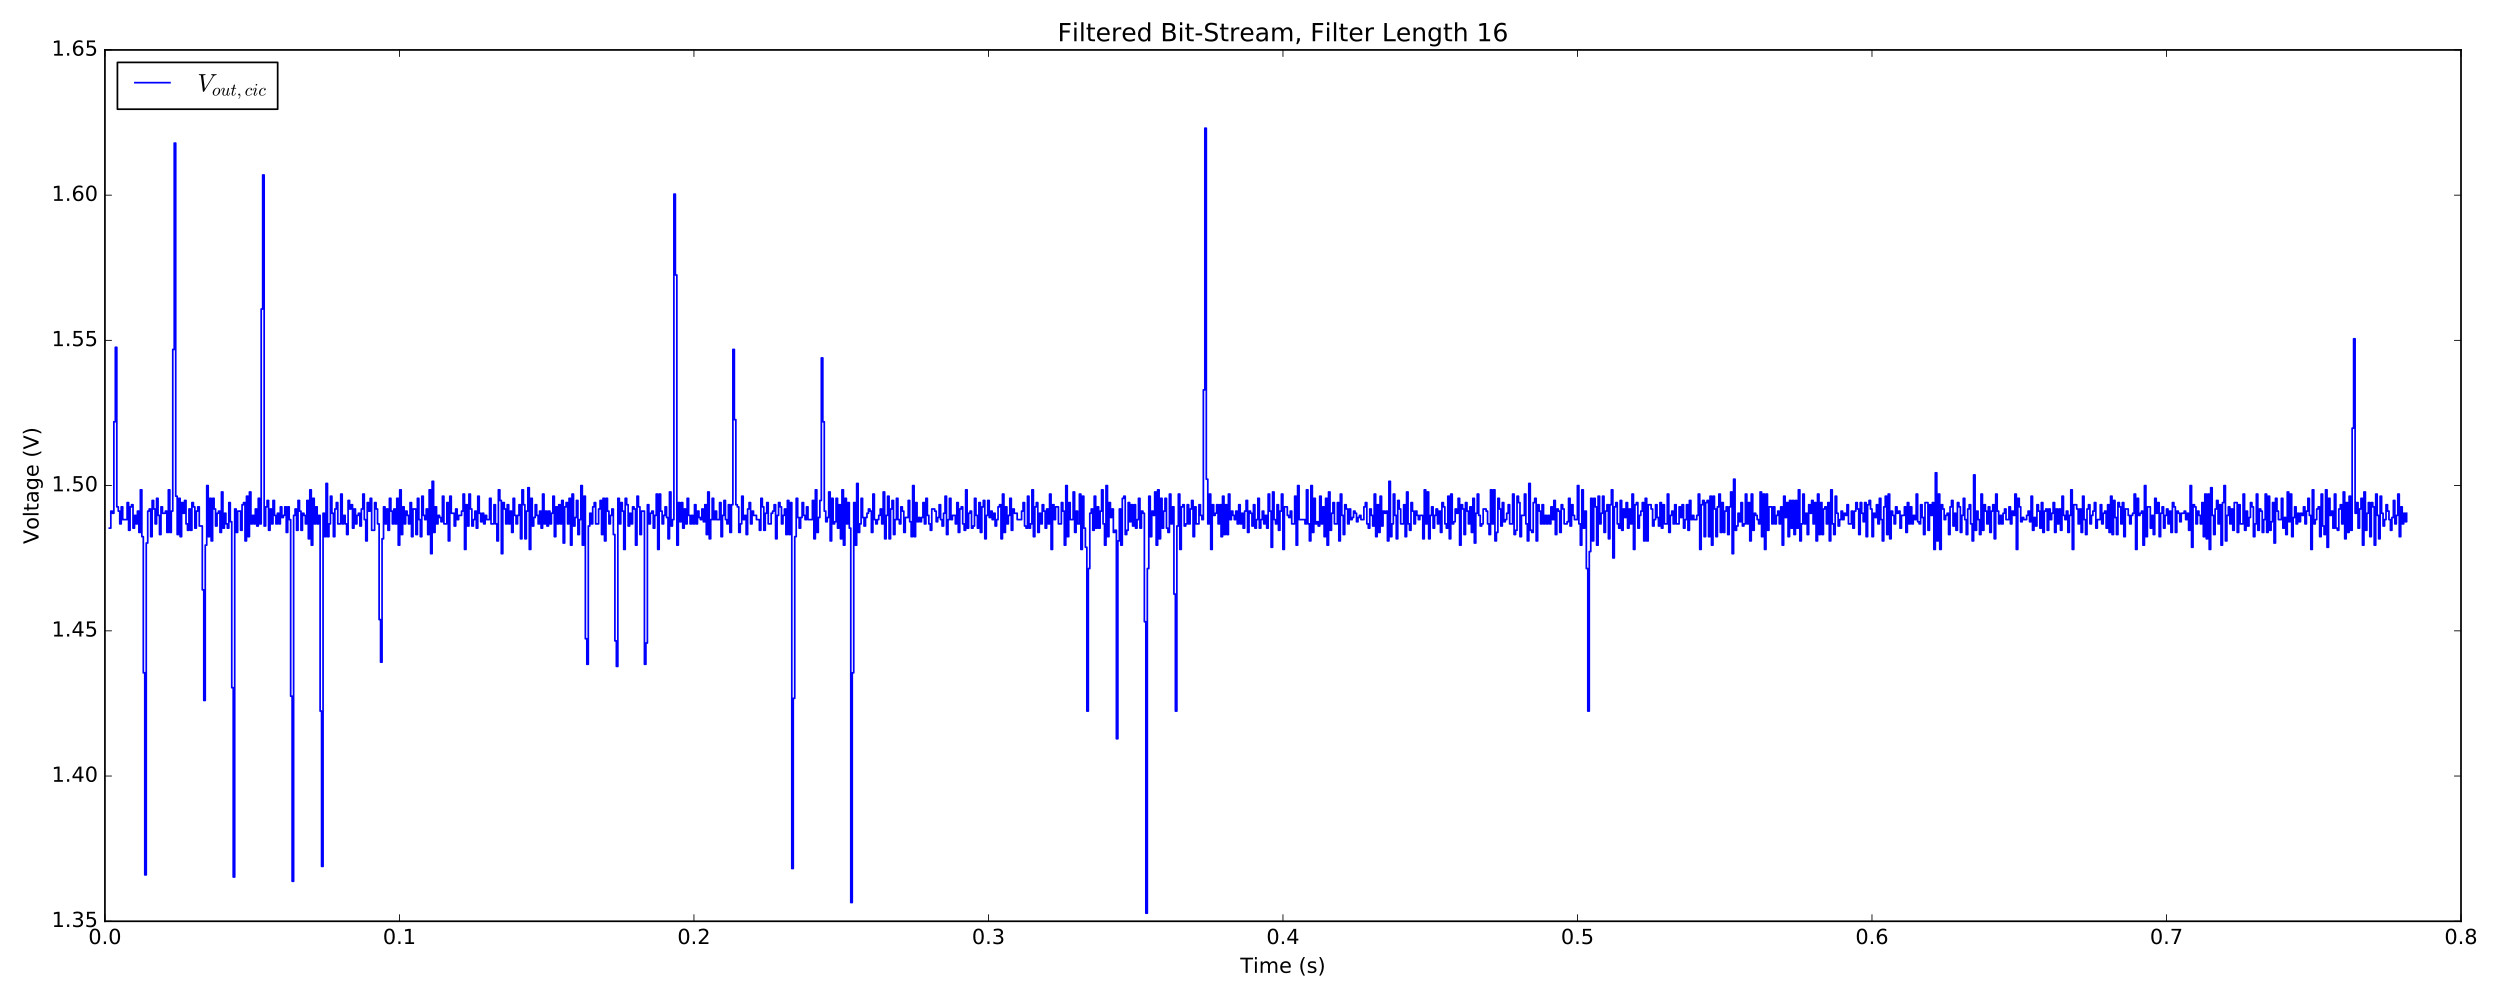 <?xml version="1.0" encoding="utf-8" standalone="no"?>
<!DOCTYPE svg PUBLIC "-//W3C//DTD SVG 1.1//EN"
  "http://www.w3.org/Graphics/SVG/1.1/DTD/svg11.dtd">
<!-- Created with matplotlib (http://matplotlib.org/) -->
<svg height="576pt" version="1.1" viewBox="0 0 1440 576" width="1440pt" xmlns="http://www.w3.org/2000/svg" xmlns:xlink="http://www.w3.org/1999/xlink">
 <defs>
  <style type="text/css">
*{stroke-linecap:butt;stroke-linejoin:round;stroke-miterlimit:100000;}
  </style>
 </defs>
 <g id="figure_1">
  <g id="patch_1">
   <path d="M 0 576 
L 1440 576 
L 1440 0 
L 0 0 
z
" style="fill:#ffffff;"/>
  </g>
  <g id="axes_1">
   <g id="patch_2">
    <path d="M 60.435 530.64 
L 1417.534 530.64 
L 1417.534 28.76 
L 60.435 28.76 
z
" style="fill:#ffffff;"/>
   </g>
   <g id="patch_3">
    <path d="M 60.435 530.64 
L 60.435 28.76 
" style="fill:none;stroke:#000000;stroke-linecap:square;stroke-linejoin:miter;"/>
   </g>
   <g id="patch_4">
    <path d="M 60.435 530.64 
L 1417.534 530.64 
" style="fill:none;stroke:#000000;stroke-linecap:square;stroke-linejoin:miter;"/>
   </g>
   <g id="patch_5">
    <path d="M 1417.534 530.64 
L 1417.534 28.76 
" style="fill:none;stroke:#000000;stroke-linecap:square;stroke-linejoin:miter;"/>
   </g>
   <g id="patch_6">
    <path d="M 60.435 28.76 
L 1417.534 28.76 
" style="fill:none;stroke:#000000;stroke-linecap:square;stroke-linejoin:miter;"/>
   </g>
   <g id="matplotlib.axis_1">
    <g id="xtick_1">
     <g id="line2d_1">
      <defs>
       <path d="M 0 0 
L 0 -4 
" id="m1cbd72ced4" style="stroke:#000000;stroke-width:0.5;"/>
      </defs>
      <g>
       <use style="stroke:#000000;stroke-width:0.5;" x="60.435" xlink:href="#m1cbd72ced4" y="530.64"/>
      </g>
     </g>
     <g id="line2d_2">
      <defs>
       <path d="M 0 0 
L 0 4 
" id="m6730055d60" style="stroke:#000000;stroke-width:0.5;"/>
      </defs>
      <g>
       <use style="stroke:#000000;stroke-width:0.5;" x="60.435" xlink:href="#m6730055d60" y="28.76"/>
      </g>
     </g>
     <g id="text_1">
      <!-- 0.0 -->
      <defs>
       <path d="M 31.781 66.406 
Q 24.172 66.406 20.328 58.906 
Q 16.5 51.422 16.5 36.375 
Q 16.5 21.391 20.328 13.891 
Q 24.172 6.391 31.781 6.391 
Q 39.453 6.391 43.281 13.891 
Q 47.125 21.391 47.125 36.375 
Q 47.125 51.422 43.281 58.906 
Q 39.453 66.406 31.781 66.406 
M 31.781 74.219 
Q 44.047 74.219 50.516 64.516 
Q 56.984 54.828 56.984 36.375 
Q 56.984 17.969 50.516 8.266 
Q 44.047 -1.422 31.781 -1.422 
Q 19.531 -1.422 13.062 8.266 
Q 6.594 17.969 6.594 36.375 
Q 6.594 54.828 13.062 64.516 
Q 19.531 74.219 31.781 74.219 
" id="BitstreamVeraSans-Roman-30"/>
       <path d="M 10.688 12.406 
L 21 12.406 
L 21 0 
L 10.688 0 
z
" id="BitstreamVeraSans-Roman-2e"/>
      </defs>
      <g transform="translate(50.893 543.758)scale(0.12 -0.12)">
       <use xlink:href="#BitstreamVeraSans-Roman-30"/>
       <use x="63.623" xlink:href="#BitstreamVeraSans-Roman-2e"/>
       <use x="95.41" xlink:href="#BitstreamVeraSans-Roman-30"/>
      </g>
     </g>
    </g>
    <g id="xtick_2">
     <g id="line2d_3">
      <g>
       <use style="stroke:#000000;stroke-width:0.5;" x="230.072" xlink:href="#m1cbd72ced4" y="530.64"/>
      </g>
     </g>
     <g id="line2d_4">
      <g>
       <use style="stroke:#000000;stroke-width:0.5;" x="230.072" xlink:href="#m6730055d60" y="28.76"/>
      </g>
     </g>
     <g id="text_2">
      <!-- 0.1 -->
      <defs>
       <path d="M 12.406 8.297 
L 28.516 8.297 
L 28.516 63.922 
L 10.984 60.406 
L 10.984 69.391 
L 28.422 72.906 
L 38.281 72.906 
L 38.281 8.297 
L 54.391 8.297 
L 54.391 0 
L 12.406 0 
z
" id="BitstreamVeraSans-Roman-31"/>
      </defs>
      <g transform="translate(220.53 543.758)scale(0.12 -0.12)">
       <use xlink:href="#BitstreamVeraSans-Roman-30"/>
       <use x="63.623" xlink:href="#BitstreamVeraSans-Roman-2e"/>
       <use x="95.41" xlink:href="#BitstreamVeraSans-Roman-31"/>
      </g>
     </g>
    </g>
    <g id="xtick_3">
     <g id="line2d_5">
      <g>
       <use style="stroke:#000000;stroke-width:0.5;" x="399.71" xlink:href="#m1cbd72ced4" y="530.64"/>
      </g>
     </g>
     <g id="line2d_6">
      <g>
       <use style="stroke:#000000;stroke-width:0.5;" x="399.71" xlink:href="#m6730055d60" y="28.76"/>
      </g>
     </g>
     <g id="text_3">
      <!-- 0.2 -->
      <defs>
       <path d="M 19.188 8.297 
L 53.609 8.297 
L 53.609 0 
L 7.328 0 
L 7.328 8.297 
Q 12.938 14.109 22.625 23.891 
Q 32.328 33.688 34.812 36.531 
Q 39.547 41.844 41.422 45.531 
Q 43.312 49.219 43.312 52.781 
Q 43.312 58.594 39.234 62.25 
Q 35.156 65.922 28.609 65.922 
Q 23.969 65.922 18.812 64.312 
Q 13.672 62.703 7.812 59.422 
L 7.812 69.391 
Q 13.766 71.781 18.938 73 
Q 24.125 74.219 28.422 74.219 
Q 39.75 74.219 46.484 68.547 
Q 53.219 62.891 53.219 53.422 
Q 53.219 48.922 51.531 44.891 
Q 49.859 40.875 45.406 35.406 
Q 44.188 33.984 37.641 27.219 
Q 31.109 20.453 19.188 8.297 
" id="BitstreamVeraSans-Roman-32"/>
      </defs>
      <g transform="translate(390.168 543.758)scale(0.12 -0.12)">
       <use xlink:href="#BitstreamVeraSans-Roman-30"/>
       <use x="63.623" xlink:href="#BitstreamVeraSans-Roman-2e"/>
       <use x="95.41" xlink:href="#BitstreamVeraSans-Roman-32"/>
      </g>
     </g>
    </g>
    <g id="xtick_4">
     <g id="line2d_7">
      <g>
       <use style="stroke:#000000;stroke-width:0.5;" x="569.347" xlink:href="#m1cbd72ced4" y="530.64"/>
      </g>
     </g>
     <g id="line2d_8">
      <g>
       <use style="stroke:#000000;stroke-width:0.5;" x="569.347" xlink:href="#m6730055d60" y="28.76"/>
      </g>
     </g>
     <g id="text_4">
      <!-- 0.3 -->
      <defs>
       <path d="M 40.578 39.312 
Q 47.656 37.797 51.625 33 
Q 55.609 28.219 55.609 21.188 
Q 55.609 10.406 48.188 4.484 
Q 40.766 -1.422 27.094 -1.422 
Q 22.516 -1.422 17.656 -0.516 
Q 12.797 0.391 7.625 2.203 
L 7.625 11.719 
Q 11.719 9.328 16.594 8.109 
Q 21.484 6.891 26.812 6.891 
Q 36.078 6.891 40.938 10.547 
Q 45.797 14.203 45.797 21.188 
Q 45.797 27.641 41.281 31.266 
Q 36.766 34.906 28.719 34.906 
L 20.219 34.906 
L 20.219 43.016 
L 29.109 43.016 
Q 36.375 43.016 40.234 45.922 
Q 44.094 48.828 44.094 54.297 
Q 44.094 59.906 40.109 62.906 
Q 36.141 65.922 28.719 65.922 
Q 24.656 65.922 20.016 65.031 
Q 15.375 64.156 9.812 62.312 
L 9.812 71.094 
Q 15.438 72.656 20.344 73.438 
Q 25.25 74.219 29.594 74.219 
Q 40.828 74.219 47.359 69.109 
Q 53.906 64.016 53.906 55.328 
Q 53.906 49.266 50.438 45.094 
Q 46.969 40.922 40.578 39.312 
" id="BitstreamVeraSans-Roman-33"/>
      </defs>
      <g transform="translate(559.805 543.758)scale(0.12 -0.12)">
       <use xlink:href="#BitstreamVeraSans-Roman-30"/>
       <use x="63.623" xlink:href="#BitstreamVeraSans-Roman-2e"/>
       <use x="95.41" xlink:href="#BitstreamVeraSans-Roman-33"/>
      </g>
     </g>
    </g>
    <g id="xtick_5">
     <g id="line2d_9">
      <g>
       <use style="stroke:#000000;stroke-width:0.5;" x="738.984" xlink:href="#m1cbd72ced4" y="530.64"/>
      </g>
     </g>
     <g id="line2d_10">
      <g>
       <use style="stroke:#000000;stroke-width:0.5;" x="738.984" xlink:href="#m6730055d60" y="28.76"/>
      </g>
     </g>
     <g id="text_5">
      <!-- 0.4 -->
      <defs>
       <path d="M 37.797 64.312 
L 12.891 25.391 
L 37.797 25.391 
z
M 35.203 72.906 
L 47.609 72.906 
L 47.609 25.391 
L 58.016 25.391 
L 58.016 17.188 
L 47.609 17.188 
L 47.609 0 
L 37.797 0 
L 37.797 17.188 
L 4.891 17.188 
L 4.891 26.703 
z
" id="BitstreamVeraSans-Roman-34"/>
      </defs>
      <g transform="translate(729.442 543.758)scale(0.12 -0.12)">
       <use xlink:href="#BitstreamVeraSans-Roman-30"/>
       <use x="63.623" xlink:href="#BitstreamVeraSans-Roman-2e"/>
       <use x="95.41" xlink:href="#BitstreamVeraSans-Roman-34"/>
      </g>
     </g>
    </g>
    <g id="xtick_6">
     <g id="line2d_11">
      <g>
       <use style="stroke:#000000;stroke-width:0.5;" x="908.622" xlink:href="#m1cbd72ced4" y="530.64"/>
      </g>
     </g>
     <g id="line2d_12">
      <g>
       <use style="stroke:#000000;stroke-width:0.5;" x="908.622" xlink:href="#m6730055d60" y="28.76"/>
      </g>
     </g>
     <g id="text_6">
      <!-- 0.5 -->
      <defs>
       <path d="M 10.797 72.906 
L 49.516 72.906 
L 49.516 64.594 
L 19.828 64.594 
L 19.828 46.734 
Q 21.969 47.469 24.109 47.828 
Q 26.266 48.188 28.422 48.188 
Q 40.625 48.188 47.75 41.5 
Q 54.891 34.812 54.891 23.391 
Q 54.891 11.625 47.562 5.094 
Q 40.234 -1.422 26.906 -1.422 
Q 22.312 -1.422 17.547 -0.641 
Q 12.797 0.141 7.719 1.703 
L 7.719 11.625 
Q 12.109 9.234 16.797 8.062 
Q 21.484 6.891 26.703 6.891 
Q 35.156 6.891 40.078 11.328 
Q 45.016 15.766 45.016 23.391 
Q 45.016 31 40.078 35.438 
Q 35.156 39.891 26.703 39.891 
Q 22.75 39.891 18.812 39.016 
Q 14.891 38.141 10.797 36.281 
z
" id="BitstreamVeraSans-Roman-35"/>
      </defs>
      <g transform="translate(899.08 543.758)scale(0.12 -0.12)">
       <use xlink:href="#BitstreamVeraSans-Roman-30"/>
       <use x="63.623" xlink:href="#BitstreamVeraSans-Roman-2e"/>
       <use x="95.41" xlink:href="#BitstreamVeraSans-Roman-35"/>
      </g>
     </g>
    </g>
    <g id="xtick_7">
     <g id="line2d_13">
      <g>
       <use style="stroke:#000000;stroke-width:0.5;" x="1078.259" xlink:href="#m1cbd72ced4" y="530.64"/>
      </g>
     </g>
     <g id="line2d_14">
      <g>
       <use style="stroke:#000000;stroke-width:0.5;" x="1078.259" xlink:href="#m6730055d60" y="28.76"/>
      </g>
     </g>
     <g id="text_7">
      <!-- 0.6 -->
      <defs>
       <path d="M 33.016 40.375 
Q 26.375 40.375 22.484 35.828 
Q 18.609 31.297 18.609 23.391 
Q 18.609 15.531 22.484 10.953 
Q 26.375 6.391 33.016 6.391 
Q 39.656 6.391 43.531 10.953 
Q 47.406 15.531 47.406 23.391 
Q 47.406 31.297 43.531 35.828 
Q 39.656 40.375 33.016 40.375 
M 52.594 71.297 
L 52.594 62.312 
Q 48.875 64.062 45.094 64.984 
Q 41.312 65.922 37.594 65.922 
Q 27.828 65.922 22.672 59.328 
Q 17.531 52.734 16.797 39.406 
Q 19.672 43.656 24.016 45.922 
Q 28.375 48.188 33.594 48.188 
Q 44.578 48.188 50.953 41.516 
Q 57.328 34.859 57.328 23.391 
Q 57.328 12.156 50.688 5.359 
Q 44.047 -1.422 33.016 -1.422 
Q 20.359 -1.422 13.672 8.266 
Q 6.984 17.969 6.984 36.375 
Q 6.984 53.656 15.188 63.938 
Q 23.391 74.219 37.203 74.219 
Q 40.922 74.219 44.703 73.484 
Q 48.484 72.75 52.594 71.297 
" id="BitstreamVeraSans-Roman-36"/>
      </defs>
      <g transform="translate(1068.717 543.758)scale(0.12 -0.12)">
       <use xlink:href="#BitstreamVeraSans-Roman-30"/>
       <use x="63.623" xlink:href="#BitstreamVeraSans-Roman-2e"/>
       <use x="95.41" xlink:href="#BitstreamVeraSans-Roman-36"/>
      </g>
     </g>
    </g>
    <g id="xtick_8">
     <g id="line2d_15">
      <g>
       <use style="stroke:#000000;stroke-width:0.5;" x="1247.896" xlink:href="#m1cbd72ced4" y="530.64"/>
      </g>
     </g>
     <g id="line2d_16">
      <g>
       <use style="stroke:#000000;stroke-width:0.5;" x="1247.896" xlink:href="#m6730055d60" y="28.76"/>
      </g>
     </g>
     <g id="text_8">
      <!-- 0.7 -->
      <defs>
       <path d="M 8.203 72.906 
L 55.078 72.906 
L 55.078 68.703 
L 28.609 0 
L 18.312 0 
L 43.219 64.594 
L 8.203 64.594 
z
" id="BitstreamVeraSans-Roman-37"/>
      </defs>
      <g transform="translate(1238.355 543.758)scale(0.12 -0.12)">
       <use xlink:href="#BitstreamVeraSans-Roman-30"/>
       <use x="63.623" xlink:href="#BitstreamVeraSans-Roman-2e"/>
       <use x="95.41" xlink:href="#BitstreamVeraSans-Roman-37"/>
      </g>
     </g>
    </g>
    <g id="xtick_9">
     <g id="line2d_17">
      <g>
       <use style="stroke:#000000;stroke-width:0.5;" x="1417.534" xlink:href="#m1cbd72ced4" y="530.64"/>
      </g>
     </g>
     <g id="line2d_18">
      <g>
       <use style="stroke:#000000;stroke-width:0.5;" x="1417.534" xlink:href="#m6730055d60" y="28.76"/>
      </g>
     </g>
     <g id="text_9">
      <!-- 0.8 -->
      <defs>
       <path d="M 31.781 34.625 
Q 24.75 34.625 20.719 30.859 
Q 16.703 27.094 16.703 20.516 
Q 16.703 13.922 20.719 10.156 
Q 24.75 6.391 31.781 6.391 
Q 38.812 6.391 42.859 10.172 
Q 46.922 13.969 46.922 20.516 
Q 46.922 27.094 42.891 30.859 
Q 38.875 34.625 31.781 34.625 
M 21.922 38.812 
Q 15.578 40.375 12.031 44.719 
Q 8.5 49.078 8.5 55.328 
Q 8.5 64.062 14.719 69.141 
Q 20.953 74.219 31.781 74.219 
Q 42.672 74.219 48.875 69.141 
Q 55.078 64.062 55.078 55.328 
Q 55.078 49.078 51.531 44.719 
Q 48 40.375 41.703 38.812 
Q 48.828 37.156 52.797 32.312 
Q 56.781 27.484 56.781 20.516 
Q 56.781 9.906 50.312 4.234 
Q 43.844 -1.422 31.781 -1.422 
Q 19.734 -1.422 13.25 4.234 
Q 6.781 9.906 6.781 20.516 
Q 6.781 27.484 10.781 32.312 
Q 14.797 37.156 21.922 38.812 
M 18.312 54.391 
Q 18.312 48.734 21.844 45.562 
Q 25.391 42.391 31.781 42.391 
Q 38.141 42.391 41.719 45.562 
Q 45.312 48.734 45.312 54.391 
Q 45.312 60.062 41.719 63.234 
Q 38.141 66.406 31.781 66.406 
Q 25.391 66.406 21.844 63.234 
Q 18.312 60.062 18.312 54.391 
" id="BitstreamVeraSans-Roman-38"/>
      </defs>
      <g transform="translate(1407.992 543.758)scale(0.12 -0.12)">
       <use xlink:href="#BitstreamVeraSans-Roman-30"/>
       <use x="63.623" xlink:href="#BitstreamVeraSans-Roman-2e"/>
       <use x="95.41" xlink:href="#BitstreamVeraSans-Roman-38"/>
      </g>
     </g>
    </g>
    <g id="text_10">
     <!-- Time (s) -->
     <defs>
      <path d="M 8.016 75.875 
L 15.828 75.875 
Q 23.141 64.359 26.781 53.312 
Q 30.422 42.281 30.422 31.391 
Q 30.422 20.453 26.781 9.375 
Q 23.141 -1.703 15.828 -13.188 
L 8.016 -13.188 
Q 14.5 -2 17.703 9.062 
Q 20.906 20.125 20.906 31.391 
Q 20.906 42.672 17.703 53.656 
Q 14.5 64.656 8.016 75.875 
" id="BitstreamVeraSans-Roman-29"/>
      <path d="M 56.203 29.594 
L 56.203 25.203 
L 14.891 25.203 
Q 15.484 15.922 20.484 11.062 
Q 25.484 6.203 34.422 6.203 
Q 39.594 6.203 44.453 7.469 
Q 49.312 8.734 54.109 11.281 
L 54.109 2.781 
Q 49.266 0.734 44.188 -0.344 
Q 39.109 -1.422 33.891 -1.422 
Q 20.797 -1.422 13.156 6.188 
Q 5.516 13.812 5.516 26.812 
Q 5.516 40.234 12.766 48.109 
Q 20.016 56 32.328 56 
Q 43.359 56 49.781 48.891 
Q 56.203 41.797 56.203 29.594 
M 47.219 32.234 
Q 47.125 39.594 43.094 43.984 
Q 39.062 48.391 32.422 48.391 
Q 24.906 48.391 20.391 44.141 
Q 15.875 39.891 15.188 32.172 
z
" id="BitstreamVeraSans-Roman-65"/>
      <path d="M -0.297 72.906 
L 61.375 72.906 
L 61.375 64.594 
L 35.5 64.594 
L 35.5 0 
L 25.594 0 
L 25.594 64.594 
L -0.297 64.594 
z
" id="BitstreamVeraSans-Roman-54"/>
      <path d="M 9.422 54.688 
L 18.406 54.688 
L 18.406 0 
L 9.422 0 
z
M 9.422 75.984 
L 18.406 75.984 
L 18.406 64.594 
L 9.422 64.594 
z
" id="BitstreamVeraSans-Roman-69"/>
      <path d="M 52 44.188 
Q 55.375 50.25 60.062 53.125 
Q 64.75 56 71.094 56 
Q 79.641 56 84.281 50.016 
Q 88.922 44.047 88.922 33.016 
L 88.922 0 
L 79.891 0 
L 79.891 32.719 
Q 79.891 40.578 77.094 44.375 
Q 74.312 48.188 68.609 48.188 
Q 61.625 48.188 57.562 43.547 
Q 53.516 38.922 53.516 30.906 
L 53.516 0 
L 44.484 0 
L 44.484 32.719 
Q 44.484 40.625 41.703 44.406 
Q 38.922 48.188 33.109 48.188 
Q 26.219 48.188 22.156 43.531 
Q 18.109 38.875 18.109 30.906 
L 18.109 0 
L 9.078 0 
L 9.078 54.688 
L 18.109 54.688 
L 18.109 46.188 
Q 21.188 51.219 25.484 53.609 
Q 29.781 56 35.688 56 
Q 41.656 56 45.828 52.969 
Q 50 49.953 52 44.188 
" id="BitstreamVeraSans-Roman-6d"/>
      <path d="M 44.281 53.078 
L 44.281 44.578 
Q 40.484 46.531 36.375 47.5 
Q 32.281 48.484 27.875 48.484 
Q 21.188 48.484 17.844 46.438 
Q 14.5 44.391 14.5 40.281 
Q 14.5 37.156 16.891 35.375 
Q 19.281 33.594 26.516 31.984 
L 29.594 31.297 
Q 39.156 29.25 43.188 25.516 
Q 47.219 21.781 47.219 15.094 
Q 47.219 7.469 41.188 3.016 
Q 35.156 -1.422 24.609 -1.422 
Q 20.219 -1.422 15.453 -0.562 
Q 10.688 0.297 5.422 2 
L 5.422 11.281 
Q 10.406 8.688 15.234 7.391 
Q 20.062 6.109 24.812 6.109 
Q 31.156 6.109 34.562 8.281 
Q 37.984 10.453 37.984 14.406 
Q 37.984 18.062 35.516 20.016 
Q 33.062 21.969 24.703 23.781 
L 21.578 24.516 
Q 13.234 26.266 9.516 29.906 
Q 5.812 33.547 5.812 39.891 
Q 5.812 47.609 11.281 51.797 
Q 16.75 56 26.812 56 
Q 31.781 56 36.172 55.266 
Q 40.578 54.547 44.281 53.078 
" id="BitstreamVeraSans-Roman-73"/>
      <path id="BitstreamVeraSans-Roman-20"/>
      <path d="M 31 75.875 
Q 24.469 64.656 21.281 53.656 
Q 18.109 42.672 18.109 31.391 
Q 18.109 20.125 21.312 9.062 
Q 24.516 -2 31 -13.188 
L 23.188 -13.188 
Q 15.875 -1.703 12.234 9.375 
Q 8.594 20.453 8.594 31.391 
Q 8.594 42.281 12.203 53.312 
Q 15.828 64.359 23.188 75.875 
z
" id="BitstreamVeraSans-Roman-28"/>
     </defs>
     <g transform="translate(714.405 560.372)scale(0.12 -0.12)">
      <use xlink:href="#BitstreamVeraSans-Roman-54"/>
      <use x="61.037" xlink:href="#BitstreamVeraSans-Roman-69"/>
      <use x="88.82" xlink:href="#BitstreamVeraSans-Roman-6d"/>
      <use x="186.232" xlink:href="#BitstreamVeraSans-Roman-65"/>
      <use x="247.756" xlink:href="#BitstreamVeraSans-Roman-20"/>
      <use x="279.543" xlink:href="#BitstreamVeraSans-Roman-28"/>
      <use x="318.557" xlink:href="#BitstreamVeraSans-Roman-73"/>
      <use x="370.656" xlink:href="#BitstreamVeraSans-Roman-29"/>
     </g>
    </g>
   </g>
   <g id="matplotlib.axis_2">
    <g id="ytick_1">
     <g id="line2d_19">
      <defs>
       <path d="M 0 0 
L 4 0 
" id="m8d56911ecc" style="stroke:#000000;stroke-width:0.5;"/>
      </defs>
      <g>
       <use style="stroke:#000000;stroke-width:0.5;" x="60.435" xlink:href="#m8d56911ecc" y="530.64"/>
      </g>
     </g>
     <g id="line2d_20">
      <defs>
       <path d="M 0 0 
L -4 0 
" id="mbb87fcbc1b" style="stroke:#000000;stroke-width:0.5;"/>
      </defs>
      <g>
       <use style="stroke:#000000;stroke-width:0.5;" x="1417.534" xlink:href="#mbb87fcbc1b" y="530.64"/>
      </g>
     </g>
     <g id="text_11">
      <!-- 1.35 -->
      <g transform="translate(29.716 533.951)scale(0.12 -0.12)">
       <use xlink:href="#BitstreamVeraSans-Roman-31"/>
       <use x="63.623" xlink:href="#BitstreamVeraSans-Roman-2e"/>
       <use x="95.41" xlink:href="#BitstreamVeraSans-Roman-33"/>
       <use x="159.033" xlink:href="#BitstreamVeraSans-Roman-35"/>
      </g>
     </g>
    </g>
    <g id="ytick_2">
     <g id="line2d_21">
      <g>
       <use style="stroke:#000000;stroke-width:0.5;" x="60.435" xlink:href="#m8d56911ecc" y="446.993"/>
      </g>
     </g>
     <g id="line2d_22">
      <g>
       <use style="stroke:#000000;stroke-width:0.5;" x="1417.534" xlink:href="#mbb87fcbc1b" y="446.993"/>
      </g>
     </g>
     <g id="text_12">
      <!-- 1.40 -->
      <g transform="translate(29.716 450.305)scale(0.12 -0.12)">
       <use xlink:href="#BitstreamVeraSans-Roman-31"/>
       <use x="63.623" xlink:href="#BitstreamVeraSans-Roman-2e"/>
       <use x="95.41" xlink:href="#BitstreamVeraSans-Roman-34"/>
       <use x="159.033" xlink:href="#BitstreamVeraSans-Roman-30"/>
      </g>
     </g>
    </g>
    <g id="ytick_3">
     <g id="line2d_23">
      <g>
       <use style="stroke:#000000;stroke-width:0.5;" x="60.435" xlink:href="#m8d56911ecc" y="363.347"/>
      </g>
     </g>
     <g id="line2d_24">
      <g>
       <use style="stroke:#000000;stroke-width:0.5;" x="1417.534" xlink:href="#mbb87fcbc1b" y="363.347"/>
      </g>
     </g>
     <g id="text_13">
      <!-- 1.45 -->
      <g transform="translate(29.716 366.658)scale(0.12 -0.12)">
       <use xlink:href="#BitstreamVeraSans-Roman-31"/>
       <use x="63.623" xlink:href="#BitstreamVeraSans-Roman-2e"/>
       <use x="95.41" xlink:href="#BitstreamVeraSans-Roman-34"/>
       <use x="159.033" xlink:href="#BitstreamVeraSans-Roman-35"/>
      </g>
     </g>
    </g>
    <g id="ytick_4">
     <g id="line2d_25">
      <g>
       <use style="stroke:#000000;stroke-width:0.5;" x="60.435" xlink:href="#m8d56911ecc" y="279.7"/>
      </g>
     </g>
     <g id="line2d_26">
      <g>
       <use style="stroke:#000000;stroke-width:0.5;" x="1417.534" xlink:href="#mbb87fcbc1b" y="279.7"/>
      </g>
     </g>
     <g id="text_14">
      <!-- 1.50 -->
      <g transform="translate(29.716 283.011)scale(0.12 -0.12)">
       <use xlink:href="#BitstreamVeraSans-Roman-31"/>
       <use x="63.623" xlink:href="#BitstreamVeraSans-Roman-2e"/>
       <use x="95.41" xlink:href="#BitstreamVeraSans-Roman-35"/>
       <use x="159.033" xlink:href="#BitstreamVeraSans-Roman-30"/>
      </g>
     </g>
    </g>
    <g id="ytick_5">
     <g id="line2d_27">
      <g>
       <use style="stroke:#000000;stroke-width:0.5;" x="60.435" xlink:href="#m8d56911ecc" y="196.053"/>
      </g>
     </g>
     <g id="line2d_28">
      <g>
       <use style="stroke:#000000;stroke-width:0.5;" x="1417.534" xlink:href="#mbb87fcbc1b" y="196.053"/>
      </g>
     </g>
     <g id="text_15">
      <!-- 1.55 -->
      <g transform="translate(29.716 199.365)scale(0.12 -0.12)">
       <use xlink:href="#BitstreamVeraSans-Roman-31"/>
       <use x="63.623" xlink:href="#BitstreamVeraSans-Roman-2e"/>
       <use x="95.41" xlink:href="#BitstreamVeraSans-Roman-35"/>
       <use x="159.033" xlink:href="#BitstreamVeraSans-Roman-35"/>
      </g>
     </g>
    </g>
    <g id="ytick_6">
     <g id="line2d_29">
      <g>
       <use style="stroke:#000000;stroke-width:0.5;" x="60.435" xlink:href="#m8d56911ecc" y="112.407"/>
      </g>
     </g>
     <g id="line2d_30">
      <g>
       <use style="stroke:#000000;stroke-width:0.5;" x="1417.534" xlink:href="#mbb87fcbc1b" y="112.407"/>
      </g>
     </g>
     <g id="text_16">
      <!-- 1.60 -->
      <g transform="translate(29.716 115.718)scale(0.12 -0.12)">
       <use xlink:href="#BitstreamVeraSans-Roman-31"/>
       <use x="63.623" xlink:href="#BitstreamVeraSans-Roman-2e"/>
       <use x="95.41" xlink:href="#BitstreamVeraSans-Roman-36"/>
       <use x="159.033" xlink:href="#BitstreamVeraSans-Roman-30"/>
      </g>
     </g>
    </g>
    <g id="ytick_7">
     <g id="line2d_31">
      <g>
       <use style="stroke:#000000;stroke-width:0.5;" x="60.435" xlink:href="#m8d56911ecc" y="28.76"/>
      </g>
     </g>
     <g id="line2d_32">
      <g>
       <use style="stroke:#000000;stroke-width:0.5;" x="1417.534" xlink:href="#mbb87fcbc1b" y="28.76"/>
      </g>
     </g>
     <g id="text_17">
      <!-- 1.65 -->
      <g transform="translate(29.716 32.071)scale(0.12 -0.12)">
       <use xlink:href="#BitstreamVeraSans-Roman-31"/>
       <use x="63.623" xlink:href="#BitstreamVeraSans-Roman-2e"/>
       <use x="95.41" xlink:href="#BitstreamVeraSans-Roman-36"/>
       <use x="159.033" xlink:href="#BitstreamVeraSans-Roman-35"/>
      </g>
     </g>
    </g>
    <g id="text_18">
     <!-- Voltage (V) -->
     <defs>
      <path d="M 34.281 27.484 
Q 23.391 27.484 19.188 25 
Q 14.984 22.516 14.984 16.5 
Q 14.984 11.719 18.141 8.906 
Q 21.297 6.109 26.703 6.109 
Q 34.188 6.109 38.703 11.406 
Q 43.219 16.703 43.219 25.484 
L 43.219 27.484 
z
M 52.203 31.203 
L 52.203 0 
L 43.219 0 
L 43.219 8.297 
Q 40.141 3.328 35.547 0.953 
Q 30.953 -1.422 24.312 -1.422 
Q 15.922 -1.422 10.953 3.297 
Q 6 8.016 6 15.922 
Q 6 25.141 12.172 29.828 
Q 18.359 34.516 30.609 34.516 
L 43.219 34.516 
L 43.219 35.406 
Q 43.219 41.609 39.141 45 
Q 35.062 48.391 27.688 48.391 
Q 23 48.391 18.547 47.266 
Q 14.109 46.141 10.016 43.891 
L 10.016 52.203 
Q 14.938 54.109 19.578 55.047 
Q 24.219 56 28.609 56 
Q 40.484 56 46.344 49.844 
Q 52.203 43.703 52.203 31.203 
" id="BitstreamVeraSans-Roman-61"/>
      <path d="M 28.609 0 
L 0.781 72.906 
L 11.078 72.906 
L 34.188 11.531 
L 57.328 72.906 
L 67.578 72.906 
L 39.797 0 
z
" id="BitstreamVeraSans-Roman-56"/>
      <path d="M 18.312 70.219 
L 18.312 54.688 
L 36.812 54.688 
L 36.812 47.703 
L 18.312 47.703 
L 18.312 18.016 
Q 18.312 11.328 20.141 9.422 
Q 21.969 7.516 27.594 7.516 
L 36.812 7.516 
L 36.812 0 
L 27.594 0 
Q 17.188 0 13.234 3.875 
Q 9.281 7.766 9.281 18.016 
L 9.281 47.703 
L 2.688 47.703 
L 2.688 54.688 
L 9.281 54.688 
L 9.281 70.219 
z
" id="BitstreamVeraSans-Roman-74"/>
      <path d="M 30.609 48.391 
Q 23.391 48.391 19.188 42.75 
Q 14.984 37.109 14.984 27.297 
Q 14.984 17.484 19.156 11.844 
Q 23.344 6.203 30.609 6.203 
Q 37.797 6.203 41.984 11.859 
Q 46.188 17.531 46.188 27.297 
Q 46.188 37.016 41.984 42.703 
Q 37.797 48.391 30.609 48.391 
M 30.609 56 
Q 42.328 56 49.016 48.375 
Q 55.719 40.766 55.719 27.297 
Q 55.719 13.875 49.016 6.219 
Q 42.328 -1.422 30.609 -1.422 
Q 18.844 -1.422 12.172 6.219 
Q 5.516 13.875 5.516 27.297 
Q 5.516 40.766 12.172 48.375 
Q 18.844 56 30.609 56 
" id="BitstreamVeraSans-Roman-6f"/>
      <path d="M 9.422 75.984 
L 18.406 75.984 
L 18.406 0 
L 9.422 0 
z
" id="BitstreamVeraSans-Roman-6c"/>
      <path d="M 45.406 27.984 
Q 45.406 37.75 41.375 43.109 
Q 37.359 48.484 30.078 48.484 
Q 22.859 48.484 18.828 43.109 
Q 14.797 37.75 14.797 27.984 
Q 14.797 18.266 18.828 12.891 
Q 22.859 7.516 30.078 7.516 
Q 37.359 7.516 41.375 12.891 
Q 45.406 18.266 45.406 27.984 
M 54.391 6.781 
Q 54.391 -7.172 48.188 -13.984 
Q 42 -20.797 29.203 -20.797 
Q 24.469 -20.797 20.266 -20.094 
Q 16.062 -19.391 12.109 -17.922 
L 12.109 -9.188 
Q 16.062 -11.328 19.922 -12.344 
Q 23.781 -13.375 27.781 -13.375 
Q 36.625 -13.375 41.016 -8.766 
Q 45.406 -4.156 45.406 5.172 
L 45.406 9.625 
Q 42.625 4.781 38.281 2.391 
Q 33.938 0 27.875 0 
Q 17.828 0 11.672 7.656 
Q 5.516 15.328 5.516 27.984 
Q 5.516 40.672 11.672 48.328 
Q 17.828 56 27.875 56 
Q 33.938 56 38.281 53.609 
Q 42.625 51.219 45.406 46.391 
L 45.406 54.688 
L 54.391 54.688 
z
" id="BitstreamVeraSans-Roman-67"/>
     </defs>
     <g transform="translate(22.221 313.359)rotate(-90.0)scale(0.12 -0.12)">
      <use xlink:href="#BitstreamVeraSans-Roman-56"/>
      <use x="68.299" xlink:href="#BitstreamVeraSans-Roman-6f"/>
      <use x="129.48" xlink:href="#BitstreamVeraSans-Roman-6c"/>
      <use x="157.264" xlink:href="#BitstreamVeraSans-Roman-74"/>
      <use x="196.473" xlink:href="#BitstreamVeraSans-Roman-61"/>
      <use x="257.752" xlink:href="#BitstreamVeraSans-Roman-67"/>
      <use x="321.229" xlink:href="#BitstreamVeraSans-Roman-65"/>
      <use x="382.752" xlink:href="#BitstreamVeraSans-Roman-20"/>
      <use x="414.539" xlink:href="#BitstreamVeraSans-Roman-28"/>
      <use x="453.553" xlink:href="#BitstreamVeraSans-Roman-56"/>
      <use x="521.961" xlink:href="#BitstreamVeraSans-Roman-29"/>
     </g>
    </g>
   </g>
   <g id="text_19">
    <!-- Filtered Bit-Stream, Filter Length 16 -->
    <defs>
     <path d="M 19.672 34.812 
L 19.672 8.109 
L 35.5 8.109 
Q 43.453 8.109 47.281 11.406 
Q 51.125 14.703 51.125 21.484 
Q 51.125 28.328 47.281 31.562 
Q 43.453 34.812 35.5 34.812 
z
M 19.672 64.797 
L 19.672 42.828 
L 34.281 42.828 
Q 41.5 42.828 45.031 45.531 
Q 48.578 48.25 48.578 53.812 
Q 48.578 59.328 45.031 62.062 
Q 41.5 64.797 34.281 64.797 
z
M 9.812 72.906 
L 35.016 72.906 
Q 46.297 72.906 52.391 68.219 
Q 58.5 63.531 58.5 54.891 
Q 58.5 48.188 55.375 44.234 
Q 52.25 40.281 46.188 39.312 
Q 53.469 37.75 57.5 32.781 
Q 61.531 27.828 61.531 20.406 
Q 61.531 10.641 54.891 5.312 
Q 48.25 0 35.984 0 
L 9.812 0 
z
" id="BitstreamVeraSans-Roman-42"/>
     <path d="M 45.406 46.391 
L 45.406 75.984 
L 54.391 75.984 
L 54.391 0 
L 45.406 0 
L 45.406 8.203 
Q 42.578 3.328 38.25 0.953 
Q 33.938 -1.422 27.875 -1.422 
Q 17.969 -1.422 11.734 6.484 
Q 5.516 14.406 5.516 27.297 
Q 5.516 40.188 11.734 48.094 
Q 17.969 56 27.875 56 
Q 33.938 56 38.25 53.625 
Q 42.578 51.266 45.406 46.391 
M 14.797 27.297 
Q 14.797 17.391 18.875 11.75 
Q 22.953 6.109 30.078 6.109 
Q 37.203 6.109 41.297 11.75 
Q 45.406 17.391 45.406 27.297 
Q 45.406 37.203 41.297 42.844 
Q 37.203 48.484 30.078 48.484 
Q 22.953 48.484 18.875 42.844 
Q 14.797 37.203 14.797 27.297 
" id="BitstreamVeraSans-Roman-64"/>
     <path d="M 53.516 70.516 
L 53.516 60.891 
Q 47.906 63.578 42.922 64.891 
Q 37.938 66.219 33.297 66.219 
Q 25.25 66.219 20.875 63.094 
Q 16.5 59.969 16.5 54.203 
Q 16.5 49.359 19.406 46.891 
Q 22.312 44.438 30.422 42.922 
L 36.375 41.703 
Q 47.406 39.594 52.656 34.297 
Q 57.906 29 57.906 20.125 
Q 57.906 9.516 50.797 4.047 
Q 43.703 -1.422 29.984 -1.422 
Q 24.812 -1.422 18.969 -0.25 
Q 13.141 0.922 6.891 3.219 
L 6.891 13.375 
Q 12.891 10.016 18.656 8.297 
Q 24.422 6.594 29.984 6.594 
Q 38.422 6.594 43.016 9.906 
Q 47.609 13.234 47.609 19.391 
Q 47.609 24.75 44.312 27.781 
Q 41.016 30.812 33.5 32.328 
L 27.484 33.5 
Q 16.453 35.688 11.516 40.375 
Q 6.594 45.062 6.594 53.422 
Q 6.594 63.094 13.406 68.656 
Q 20.219 74.219 32.172 74.219 
Q 37.312 74.219 42.625 73.281 
Q 47.953 72.359 53.516 70.516 
" id="BitstreamVeraSans-Roman-53"/>
     <path d="M 54.891 33.016 
L 54.891 0 
L 45.906 0 
L 45.906 32.719 
Q 45.906 40.484 42.875 44.328 
Q 39.844 48.188 33.797 48.188 
Q 26.516 48.188 22.312 43.547 
Q 18.109 38.922 18.109 30.906 
L 18.109 0 
L 9.078 0 
L 9.078 75.984 
L 18.109 75.984 
L 18.109 46.188 
Q 21.344 51.125 25.703 53.562 
Q 30.078 56 35.797 56 
Q 45.219 56 50.047 50.172 
Q 54.891 44.344 54.891 33.016 
" id="BitstreamVeraSans-Roman-68"/>
     <path d="M 9.812 72.906 
L 19.672 72.906 
L 19.672 8.297 
L 55.172 8.297 
L 55.172 0 
L 9.812 0 
z
" id="BitstreamVeraSans-Roman-4c"/>
     <path d="M 9.812 72.906 
L 51.703 72.906 
L 51.703 64.594 
L 19.672 64.594 
L 19.672 43.109 
L 48.578 43.109 
L 48.578 34.812 
L 19.672 34.812 
L 19.672 0 
L 9.812 0 
z
" id="BitstreamVeraSans-Roman-46"/>
     <path d="M 54.891 33.016 
L 54.891 0 
L 45.906 0 
L 45.906 32.719 
Q 45.906 40.484 42.875 44.328 
Q 39.844 48.188 33.797 48.188 
Q 26.516 48.188 22.312 43.547 
Q 18.109 38.922 18.109 30.906 
L 18.109 0 
L 9.078 0 
L 9.078 54.688 
L 18.109 54.688 
L 18.109 46.188 
Q 21.344 51.125 25.703 53.562 
Q 30.078 56 35.797 56 
Q 45.219 56 50.047 50.172 
Q 54.891 44.344 54.891 33.016 
" id="BitstreamVeraSans-Roman-6e"/>
     <path d="M 4.891 31.391 
L 31.203 31.391 
L 31.203 23.391 
L 4.891 23.391 
z
" id="BitstreamVeraSans-Roman-2d"/>
     <path d="M 41.109 46.297 
Q 39.594 47.172 37.812 47.578 
Q 36.031 48 33.891 48 
Q 26.266 48 22.188 43.047 
Q 18.109 38.094 18.109 28.812 
L 18.109 0 
L 9.078 0 
L 9.078 54.688 
L 18.109 54.688 
L 18.109 46.188 
Q 20.953 51.172 25.484 53.578 
Q 30.031 56 36.531 56 
Q 37.453 56 38.578 55.875 
Q 39.703 55.766 41.062 55.516 
z
" id="BitstreamVeraSans-Roman-72"/>
     <path d="M 11.719 12.406 
L 22.016 12.406 
L 22.016 4 
L 14.016 -11.625 
L 7.719 -11.625 
L 11.719 4 
z
" id="BitstreamVeraSans-Roman-2c"/>
    </defs>
    <g transform="translate(609.162 23.76)scale(0.144 -0.144)">
     <use xlink:href="#BitstreamVeraSans-Roman-46"/>
     <use x="57.41" xlink:href="#BitstreamVeraSans-Roman-69"/>
     <use x="85.193" xlink:href="#BitstreamVeraSans-Roman-6c"/>
     <use x="112.977" xlink:href="#BitstreamVeraSans-Roman-74"/>
     <use x="152.186" xlink:href="#BitstreamVeraSans-Roman-65"/>
     <use x="213.709" xlink:href="#BitstreamVeraSans-Roman-72"/>
     <use x="254.791" xlink:href="#BitstreamVeraSans-Roman-65"/>
     <use x="316.314" xlink:href="#BitstreamVeraSans-Roman-64"/>
     <use x="379.791" xlink:href="#BitstreamVeraSans-Roman-20"/>
     <use x="411.578" xlink:href="#BitstreamVeraSans-Roman-42"/>
     <use x="480.182" xlink:href="#BitstreamVeraSans-Roman-69"/>
     <use x="507.965" xlink:href="#BitstreamVeraSans-Roman-74"/>
     <use x="547.174" xlink:href="#BitstreamVeraSans-Roman-2d"/>
     <use x="583.258" xlink:href="#BitstreamVeraSans-Roman-53"/>
     <use x="646.734" xlink:href="#BitstreamVeraSans-Roman-74"/>
     <use x="685.943" xlink:href="#BitstreamVeraSans-Roman-72"/>
     <use x="727.025" xlink:href="#BitstreamVeraSans-Roman-65"/>
     <use x="788.549" xlink:href="#BitstreamVeraSans-Roman-61"/>
     <use x="849.828" xlink:href="#BitstreamVeraSans-Roman-6d"/>
     <use x="947.24" xlink:href="#BitstreamVeraSans-Roman-2c"/>
     <use x="979.027" xlink:href="#BitstreamVeraSans-Roman-20"/>
     <use x="1010.814" xlink:href="#BitstreamVeraSans-Roman-46"/>
     <use x="1068.225" xlink:href="#BitstreamVeraSans-Roman-69"/>
     <use x="1096.008" xlink:href="#BitstreamVeraSans-Roman-6c"/>
     <use x="1123.791" xlink:href="#BitstreamVeraSans-Roman-74"/>
     <use x="1163.0" xlink:href="#BitstreamVeraSans-Roman-65"/>
     <use x="1224.523" xlink:href="#BitstreamVeraSans-Roman-72"/>
     <use x="1265.637" xlink:href="#BitstreamVeraSans-Roman-20"/>
     <use x="1297.424" xlink:href="#BitstreamVeraSans-Roman-4c"/>
     <use x="1353.121" xlink:href="#BitstreamVeraSans-Roman-65"/>
     <use x="1414.645" xlink:href="#BitstreamVeraSans-Roman-6e"/>
     <use x="1478.023" xlink:href="#BitstreamVeraSans-Roman-67"/>
     <use x="1541.5" xlink:href="#BitstreamVeraSans-Roman-74"/>
     <use x="1580.709" xlink:href="#BitstreamVeraSans-Roman-68"/>
     <use x="1644.088" xlink:href="#BitstreamVeraSans-Roman-20"/>
     <use x="1675.875" xlink:href="#BitstreamVeraSans-Roman-31"/>
     <use x="1739.498" xlink:href="#BitstreamVeraSans-Roman-36"/>
    </g>
   </g>
   <g id="line2d_33">
    <path clip-path="url(#p7b6529a1d0)" d="M 62.988 304.206 
L 63.836 304.206 
L 63.836 294.404 
L 64.684 294.404 
L 64.684 295.629 
L 65.585 295.629 
L 65.585 242.941 
L 66.433 242.941 
L 66.433 200.056 
L 67.282 200.056 
L 67.282 291.953 
L 68.13 291.953 
L 68.13 294.404 
L 68.978 294.404 
L 68.978 301.755 
L 69.826 301.755 
L 69.826 291.953 
L 70.674 291.953 
L 70.674 299.305 
L 73.219 299.305 
L 73.219 289.502 
L 74.067 289.502 
L 74.067 305.431 
L 74.915 305.431 
L 74.915 291.953 
L 75.763 291.953 
L 75.763 290.728 
L 76.612 290.728 
L 76.612 304.206 
L 77.46 304.206 
L 77.46 296.854 
L 78.308 296.854 
L 78.308 301.755 
L 79.156 301.755 
L 79.156 294.404 
L 80.004 294.404 
L 80.004 306.656 
L 80.853 306.656 
L 80.853 282.151 
L 81.701 282.151 
L 81.701 309.107 
L 82.549 309.107 
L 82.549 387.526 
L 83.397 387.526 
L 83.397 503.929 
L 84.245 503.929 
L 84.245 312.783 
L 85.093 312.783 
L 85.093 294.404 
L 85.942 294.404 
L 85.942 293.178 
L 86.79 293.178 
L 86.79 309.107 
L 87.638 309.107 
L 87.638 288.277 
L 88.486 288.277 
L 88.486 293.178 
L 89.334 293.178 
L 89.334 301.755 
L 90.183 301.755 
L 90.183 287.052 
L 91.031 287.052 
L 91.031 296.854 
L 91.879 296.854 
L 91.879 307.882 
L 92.727 307.882 
L 92.727 291.953 
L 93.575 291.953 
L 93.575 295.629 
L 95.272 295.629 
L 95.272 294.404 
L 96.12 294.404 
L 96.12 306.656 
L 96.968 306.656 
L 96.968 282.151 
L 97.816 282.151 
L 97.816 306.656 
L 98.664 306.656 
L 98.664 294.404 
L 99.513 294.404 
L 99.513 201.281 
L 100.361 201.281 
L 100.361 82.428 
L 101.209 82.428 
L 101.209 285.826 
L 102.057 285.826 
L 102.057 307.882 
L 102.905 307.882 
L 102.905 287.052 
L 103.754 287.052 
L 103.754 309.107 
L 104.602 309.107 
L 104.602 289.502 
L 105.45 289.502 
L 105.45 295.629 
L 106.298 295.629 
L 106.298 288.277 
L 107.146 288.277 
L 107.146 301.755 
L 107.995 301.755 
L 107.995 305.431 
L 108.843 305.431 
L 108.843 293.178 
L 109.691 293.178 
L 109.691 305.431 
L 110.539 305.431 
L 110.539 289.502 
L 111.387 289.502 
L 111.387 291.953 
L 112.235 291.953 
L 112.235 304.206 
L 113.084 304.206 
L 113.084 294.404 
L 113.932 294.404 
L 113.932 291.953 
L 114.78 291.953 
L 114.78 302.981 
L 116.529 302.981 
L 116.529 339.739 
L 117.377 339.739 
L 117.377 403.455 
L 118.225 403.455 
L 118.225 314.008 
L 119.074 314.008 
L 119.074 279.7 
L 119.922 279.7 
L 119.922 309.107 
L 120.77 309.107 
L 120.77 287.052 
L 121.618 287.052 
L 121.618 311.558 
L 122.466 311.558 
L 122.466 287.052 
L 123.314 287.052 
L 123.314 293.178 
L 124.163 293.178 
L 124.163 302.981 
L 125.011 302.981 
L 125.011 295.629 
L 125.859 295.629 
L 125.859 294.404 
L 126.707 294.404 
L 126.707 306.656 
L 127.555 306.656 
L 127.555 283.376 
L 128.404 283.376 
L 128.404 304.206 
L 129.252 304.206 
L 129.252 295.629 
L 130.1 295.629 
L 130.1 301.755 
L 130.948 301.755 
L 130.948 304.206 
L 131.796 304.206 
L 131.796 289.502 
L 132.645 289.502 
L 132.645 300.53 
L 133.493 300.53 
L 133.493 396.103 
L 134.341 396.103 
L 134.341 505.154 
L 135.189 505.154 
L 135.189 293.178 
L 136.037 293.178 
L 136.037 306.656 
L 136.885 306.656 
L 136.885 294.404 
L 138.582 294.404 
L 138.582 305.431 
L 139.43 305.431 
L 139.43 290.728 
L 140.278 290.728 
L 140.278 289.502 
L 141.126 289.502 
L 141.126 311.558 
L 141.975 311.558 
L 141.975 285.826 
L 142.823 285.826 
L 142.823 309.107 
L 143.671 309.107 
L 143.671 283.376 
L 144.519 283.376 
L 144.519 301.755 
L 145.367 301.755 
L 145.367 296.854 
L 146.216 296.854 
L 146.216 301.755 
L 147.064 301.755 
L 147.064 293.178 
L 147.912 293.178 
L 147.912 302.981 
L 148.76 302.981 
L 148.76 287.052 
L 149.608 287.052 
L 149.608 301.755 
L 150.456 301.755 
L 150.456 178.001 
L 151.305 178.001 
L 151.305 100.807 
L 152.153 100.807 
L 152.153 302.981 
L 153.001 302.981 
L 153.001 291.953 
L 153.851 291.953 
L 153.851 288.277 
L 154.697 288.277 
L 154.697 305.431 
L 155.546 305.431 
L 155.546 293.178 
L 156.394 293.178 
L 156.394 301.755 
L 157.242 301.755 
L 157.242 288.277 
L 158.09 288.277 
L 158.09 296.854 
L 158.938 296.854 
L 158.938 301.755 
L 159.787 301.755 
L 159.787 295.629 
L 160.635 295.629 
L 160.635 301.755 
L 161.483 301.755 
L 161.483 291.953 
L 162.333 291.953 
L 162.333 298.079 
L 163.179 298.079 
L 163.179 296.854 
L 164.027 296.854 
L 164.027 291.953 
L 164.877 291.953 
L 164.877 306.656 
L 165.726 306.656 
L 165.726 291.953 
L 166.572 291.953 
L 166.572 299.305 
L 167.42 299.305 
L 167.42 401.004 
L 168.268 401.004 
L 168.268 507.604 
L 169.118 507.604 
L 169.118 296.854 
L 169.966 296.854 
L 169.966 293.178 
L 170.813 293.178 
L 170.813 305.431 
L 171.661 305.431 
L 171.661 288.277 
L 172.511 288.277 
L 172.511 294.404 
L 173.357 294.404 
L 173.357 305.431 
L 174.207 305.431 
L 174.207 295.629 
L 175.054 295.629 
L 175.054 296.854 
L 175.904 296.854 
L 175.904 301.755 
L 176.75 301.755 
L 176.75 288.277 
L 177.6 288.277 
L 177.6 310.332 
L 178.448 310.332 
L 178.448 282.151 
L 179.296 282.151 
L 179.296 314.008 
L 180.145 314.008 
L 180.145 287.052 
L 180.993 287.052 
L 180.993 301.755 
L 181.841 301.755 
L 181.841 291.953 
L 182.688 291.953 
L 182.688 301.755 
L 183.537 301.755 
L 183.537 296.854 
L 184.386 296.854 
L 184.386 409.581 
L 185.234 409.581 
L 185.234 499.027 
L 186.082 499.027 
L 186.082 295.629 
L 186.93 295.629 
L 186.93 309.107 
L 187.778 309.107 
L 187.778 278.475 
L 188.627 278.475 
L 188.627 309.107 
L 189.475 309.107 
L 189.475 301.755 
L 190.323 301.755 
L 190.323 285.826 
L 191.171 285.826 
L 191.171 295.629 
L 192.019 295.629 
L 192.019 309.107 
L 192.867 309.107 
L 192.867 293.178 
L 193.716 293.178 
L 193.716 289.502 
L 194.564 289.502 
L 194.564 301.755 
L 196.26 301.755 
L 196.26 284.601 
L 197.108 284.601 
L 197.108 301.755 
L 197.957 301.755 
L 197.957 296.854 
L 198.805 296.854 
L 198.805 301.755 
L 199.653 301.755 
L 199.653 307.882 
L 200.501 307.882 
L 200.501 288.277 
L 201.349 288.277 
L 201.349 293.178 
L 202.198 293.178 
L 202.198 290.728 
L 203.046 290.728 
L 203.046 304.206 
L 203.894 304.206 
L 203.894 293.178 
L 204.742 293.178 
L 204.742 301.755 
L 205.59 301.755 
L 205.59 296.854 
L 206.438 296.854 
L 206.438 295.629 
L 207.287 295.629 
L 207.287 302.981 
L 208.135 302.981 
L 208.135 293.178 
L 208.983 293.178 
L 208.983 284.601 
L 209.831 284.601 
L 209.831 299.305 
L 210.679 299.305 
L 210.679 311.558 
L 211.528 311.558 
L 211.528 289.502 
L 212.376 289.502 
L 212.376 294.404 
L 213.224 294.404 
L 213.224 287.052 
L 214.072 287.052 
L 214.072 305.431 
L 215.769 305.431 
L 215.769 289.502 
L 216.617 289.502 
L 216.617 293.178 
L 217.465 293.178 
L 217.465 301.755 
L 218.366 301.755 
L 218.366 356.893 
L 219.214 356.893 
L 219.214 381.399 
L 220.062 381.399 
L 220.062 310.332 
L 220.91 310.332 
L 220.91 291.953 
L 221.758 291.953 
L 221.758 301.755 
L 222.607 301.755 
L 222.607 293.178 
L 223.455 293.178 
L 223.455 305.431 
L 224.303 305.431 
L 224.303 287.052 
L 225.151 287.052 
L 225.151 294.404 
L 225.999 294.404 
L 225.999 301.755 
L 226.848 301.755 
L 226.848 293.178 
L 227.696 293.178 
L 227.696 301.755 
L 228.544 301.755 
L 228.544 287.052 
L 229.392 287.052 
L 229.392 314.008 
L 230.24 314.008 
L 230.24 282.151 
L 231.088 282.151 
L 231.088 307.882 
L 231.937 307.882 
L 231.937 291.953 
L 232.785 291.953 
L 232.785 301.755 
L 233.633 301.755 
L 233.633 294.404 
L 234.481 294.404 
L 234.481 296.854 
L 235.329 296.854 
L 235.329 301.755 
L 236.178 301.755 
L 236.178 289.502 
L 237.026 289.502 
L 237.026 309.107 
L 237.874 309.107 
L 237.874 293.178 
L 239.57 293.178 
L 239.57 307.882 
L 240.419 307.882 
L 240.419 287.052 
L 241.267 287.052 
L 241.267 299.305 
L 242.115 299.305 
L 242.115 309.107 
L 242.963 309.107 
L 242.963 285.826 
L 243.811 285.826 
L 243.811 296.854 
L 244.659 296.854 
L 244.659 299.305 
L 245.508 299.305 
L 245.508 293.178 
L 246.356 293.178 
L 246.356 307.882 
L 247.204 307.882 
L 247.204 282.151 
L 248.052 282.151 
L 248.052 318.909 
L 248.9 318.909 
L 248.9 277.249 
L 249.749 277.249 
L 249.749 306.656 
L 250.597 306.656 
L 250.597 291.953 
L 251.445 291.953 
L 251.445 301.755 
L 252.293 301.755 
L 252.293 296.854 
L 253.141 296.854 
L 253.141 298.079 
L 253.99 298.079 
L 253.99 300.53 
L 254.838 300.53 
L 254.838 285.826 
L 255.686 285.826 
L 255.686 301.755 
L 257.382 301.755 
L 257.382 289.502 
L 258.23 289.502 
L 258.23 311.558 
L 259.079 311.558 
L 259.079 285.826 
L 259.927 285.826 
L 259.927 295.629 
L 261.623 295.629 
L 261.623 302.981 
L 262.471 302.981 
L 262.471 293.178 
L 263.32 293.178 
L 263.32 299.305 
L 264.168 299.305 
L 264.168 296.854 
L 265.864 296.854 
L 265.864 294.404 
L 266.712 294.404 
L 266.712 284.601 
L 267.56 284.601 
L 267.56 316.459 
L 268.409 316.459 
L 268.409 290.728 
L 269.257 290.728 
L 269.257 302.981 
L 270.105 302.981 
L 270.105 284.601 
L 270.953 284.601 
L 270.953 293.178 
L 271.801 293.178 
L 271.801 302.981 
L 272.65 302.981 
L 272.65 299.305 
L 273.498 299.305 
L 273.498 294.404 
L 274.346 294.404 
L 274.346 304.206 
L 275.194 304.206 
L 275.194 285.826 
L 276.042 285.826 
L 276.042 295.629 
L 276.891 295.629 
L 276.891 300.53 
L 277.739 300.53 
L 277.739 295.629 
L 278.587 295.629 
L 278.587 301.755 
L 279.435 301.755 
L 279.435 296.854 
L 280.283 296.854 
L 280.283 299.305 
L 281.98 299.305 
L 281.98 287.052 
L 282.828 287.052 
L 282.828 301.755 
L 284.524 301.755 
L 284.524 290.728 
L 285.372 290.728 
L 285.372 301.755 
L 286.221 301.755 
L 286.221 311.558 
L 287.069 311.558 
L 287.069 282.151 
L 287.917 282.151 
L 287.917 288.277 
L 288.765 288.277 
L 288.765 318.909 
L 289.613 318.909 
L 289.613 289.502 
L 290.462 289.502 
L 290.462 293.178 
L 291.31 293.178 
L 291.31 301.755 
L 292.158 301.755 
L 292.158 290.728 
L 293.006 290.728 
L 293.006 301.755 
L 293.854 301.755 
L 293.854 294.404 
L 294.702 294.404 
L 294.702 306.656 
L 295.551 306.656 
L 295.551 287.052 
L 296.399 287.052 
L 296.399 296.854 
L 297.247 296.854 
L 297.247 301.755 
L 298.095 301.755 
L 298.095 296.854 
L 298.943 296.854 
L 298.943 290.728 
L 299.792 290.728 
L 299.792 310.332 
L 300.64 310.332 
L 300.64 282.151 
L 301.488 282.151 
L 301.488 290.728 
L 302.336 290.728 
L 302.336 310.332 
L 303.184 310.332 
L 303.184 294.404 
L 304.033 294.404 
L 304.033 280.925 
L 304.881 280.925 
L 304.881 316.459 
L 305.729 316.459 
L 305.729 287.052 
L 306.577 287.052 
L 306.577 302.981 
L 307.425 302.981 
L 307.425 298.079 
L 308.273 298.079 
L 308.273 290.728 
L 309.122 290.728 
L 309.122 296.854 
L 309.97 296.854 
L 309.97 301.755 
L 310.818 301.755 
L 310.818 294.404 
L 311.666 294.404 
L 311.666 304.206 
L 312.514 304.206 
L 312.514 284.601 
L 313.363 284.601 
L 313.363 301.755 
L 314.211 301.755 
L 314.211 294.404 
L 315.059 294.404 
L 315.059 302.981 
L 315.907 302.981 
L 315.907 294.404 
L 316.755 294.404 
L 316.755 301.755 
L 317.604 301.755 
L 317.604 295.629 
L 318.452 295.629 
L 318.452 285.826 
L 319.3 285.826 
L 319.3 309.107 
L 320.148 309.107 
L 320.148 291.953 
L 320.996 291.953 
L 320.996 301.755 
L 321.844 301.755 
L 321.844 290.728 
L 322.693 290.728 
L 322.693 301.755 
L 323.541 301.755 
L 323.541 288.277 
L 324.389 288.277 
L 324.389 312.783 
L 325.237 312.783 
L 325.237 291.953 
L 326.085 291.953 
L 326.085 289.502 
L 326.934 289.502 
L 326.934 301.755 
L 327.782 301.755 
L 327.782 287.052 
L 328.63 287.052 
L 328.63 314.008 
L 329.478 314.008 
L 329.478 284.601 
L 330.326 284.601 
L 330.326 302.981 
L 331.175 302.981 
L 331.175 298.079 
L 332.023 298.079 
L 332.023 288.277 
L 332.871 288.277 
L 332.871 307.882 
L 333.719 307.882 
L 333.719 299.305 
L 334.567 299.305 
L 334.567 279.7 
L 335.415 279.7 
L 335.415 314.008 
L 336.264 314.008 
L 336.264 285.826 
L 337.166 285.826 
L 337.166 367.921 
L 338.014 367.921 
L 338.014 382.625 
L 338.862 382.625 
L 338.862 302.981 
L 339.711 302.981 
L 339.711 295.629 
L 340.559 295.629 
L 340.559 301.755 
L 341.407 301.755 
L 341.407 291.953 
L 342.255 291.953 
L 342.255 289.502 
L 343.103 289.502 
L 343.103 301.755 
L 344.8 301.755 
L 344.8 293.178 
L 345.648 293.178 
L 345.648 288.277 
L 346.496 288.277 
L 346.496 307.882 
L 347.344 307.882 
L 347.344 287.052 
L 348.193 287.052 
L 348.193 311.558 
L 349.041 311.558 
L 349.041 287.052 
L 349.889 287.052 
L 349.889 294.404 
L 350.737 294.404 
L 350.737 301.755 
L 351.585 301.755 
L 351.585 296.854 
L 352.433 296.854 
L 352.433 293.178 
L 353.282 293.178 
L 353.282 307.882 
L 354.182 307.882 
L 354.182 369.146 
L 355.031 369.146 
L 355.031 383.85 
L 355.879 383.85 
L 355.879 287.052 
L 356.727 287.052 
L 356.727 301.755 
L 357.575 301.755 
L 357.575 289.502 
L 358.423 289.502 
L 358.423 294.404 
L 359.272 294.404 
L 359.272 316.459 
L 360.12 316.459 
L 360.12 287.052 
L 360.968 287.052 
L 360.968 290.728 
L 361.816 290.728 
L 361.816 302.981 
L 362.664 302.981 
L 362.664 295.629 
L 363.512 295.629 
L 363.512 301.755 
L 364.361 301.755 
L 364.361 291.953 
L 365.209 291.953 
L 365.209 293.178 
L 366.057 293.178 
L 366.057 314.008 
L 366.905 314.008 
L 366.905 285.826 
L 367.753 285.826 
L 367.753 291.953 
L 368.602 291.953 
L 368.602 307.882 
L 369.45 307.882 
L 369.45 294.404 
L 371.199 294.404 
L 371.199 382.625 
L 372.047 382.625 
L 372.047 370.372 
L 372.895 370.372 
L 372.895 290.728 
L 373.743 290.728 
L 373.743 301.755 
L 374.591 301.755 
L 374.591 295.629 
L 375.44 295.629 
L 375.44 294.404 
L 376.288 294.404 
L 376.288 304.206 
L 377.136 304.206 
L 377.136 296.854 
L 377.984 296.854 
L 377.984 284.601 
L 378.832 284.601 
L 378.832 316.459 
L 379.681 316.459 
L 379.681 284.601 
L 380.529 284.601 
L 380.529 294.404 
L 381.377 294.404 
L 381.377 301.755 
L 382.225 301.755 
L 382.225 296.854 
L 383.073 296.854 
L 383.073 291.953 
L 383.922 291.953 
L 383.922 298.079 
L 384.77 298.079 
L 384.77 310.332 
L 385.618 310.332 
L 385.618 283.376 
L 386.466 283.376 
L 386.466 302.981 
L 387.314 302.981 
L 387.314 299.305 
L 388.162 299.305 
L 388.162 111.835 
L 389.011 111.835 
L 389.011 158.396 
L 389.859 158.396 
L 389.859 314.008 
L 390.707 314.008 
L 390.707 289.502 
L 391.555 289.502 
L 391.555 300.53 
L 392.403 300.53 
L 392.403 289.502 
L 393.252 289.502 
L 393.252 304.206 
L 394.1 304.206 
L 394.1 293.178 
L 394.948 293.178 
L 394.948 301.755 
L 395.796 301.755 
L 395.796 287.052 
L 396.644 287.052 
L 396.644 296.854 
L 397.493 296.854 
L 397.493 301.755 
L 398.341 301.755 
L 398.341 296.854 
L 399.189 296.854 
L 399.189 301.755 
L 400.037 301.755 
L 400.037 290.728 
L 400.885 290.728 
L 400.885 301.755 
L 401.735 301.755 
L 401.735 294.404 
L 402.582 294.404 
L 402.582 298.079 
L 403.43 298.079 
L 403.43 299.305 
L 404.28 299.305 
L 404.28 293.178 
L 405.126 293.178 
L 405.126 300.53 
L 405.974 300.53 
L 405.974 290.728 
L 406.823 290.728 
L 406.823 307.882 
L 407.671 307.882 
L 407.671 283.376 
L 408.519 283.376 
L 408.519 310.332 
L 409.367 310.332 
L 409.367 299.305 
L 410.215 299.305 
L 410.215 287.052 
L 411.064 287.052 
L 411.064 299.305 
L 411.912 299.305 
L 411.912 294.404 
L 412.762 294.404 
L 412.762 299.305 
L 414.458 299.305 
L 414.458 289.502 
L 415.306 289.502 
L 415.306 309.107 
L 416.154 309.107 
L 416.154 296.854 
L 417.001 296.854 
L 417.001 288.277 
L 417.849 288.277 
L 417.849 299.305 
L 418.699 299.305 
L 418.699 301.755 
L 419.547 301.755 
L 419.547 290.728 
L 420.395 290.728 
L 420.395 306.656 
L 421.296 306.656 
L 421.296 290.728 
L 422.144 290.728 
L 422.144 201.281 
L 422.992 201.281 
L 422.992 241.716 
L 423.841 241.716 
L 423.841 290.728 
L 424.689 290.728 
L 424.689 291.953 
L 425.537 291.953 
L 425.537 306.656 
L 426.385 306.656 
L 426.385 301.755 
L 427.233 301.755 
L 427.233 285.826 
L 428.082 285.826 
L 428.082 299.305 
L 428.93 299.305 
L 428.93 296.854 
L 429.778 296.854 
L 429.778 307.882 
L 430.626 307.882 
L 430.626 293.178 
L 431.474 293.178 
L 431.474 289.502 
L 432.322 289.502 
L 432.322 301.755 
L 433.171 301.755 
L 433.171 294.404 
L 434.019 294.404 
L 434.019 296.854 
L 435.715 296.854 
L 435.715 299.305 
L 437.412 299.305 
L 437.412 305.431 
L 438.26 305.431 
L 438.26 287.052 
L 439.108 287.052 
L 439.108 291.953 
L 439.956 291.953 
L 439.956 305.431 
L 440.804 305.431 
L 440.804 295.629 
L 441.653 295.629 
L 441.653 289.502 
L 442.501 289.502 
L 442.501 301.755 
L 444.197 301.755 
L 444.197 295.629 
L 445.045 295.629 
L 445.045 294.404 
L 445.893 294.404 
L 445.893 290.728 
L 446.742 290.728 
L 446.742 310.332 
L 447.59 310.332 
L 447.59 296.854 
L 448.438 296.854 
L 448.438 289.502 
L 449.286 289.502 
L 449.286 291.953 
L 450.134 291.953 
L 450.134 301.755 
L 450.983 301.755 
L 450.983 296.854 
L 451.831 296.854 
L 451.831 293.178 
L 452.679 293.178 
L 452.679 307.882 
L 453.527 307.882 
L 453.527 288.277 
L 454.375 288.277 
L 454.375 307.882 
L 455.224 307.882 
L 455.224 289.502 
L 456.072 289.502 
L 456.072 500.253 
L 456.92 500.253 
L 456.92 402.229 
L 457.768 402.229 
L 457.768 309.107 
L 458.616 309.107 
L 458.616 287.052 
L 459.464 287.052 
L 459.464 298.079 
L 460.313 298.079 
L 460.313 304.206 
L 461.161 304.206 
L 461.161 298.079 
L 462.009 298.079 
L 462.009 289.502 
L 462.857 289.502 
L 462.857 296.854 
L 463.705 296.854 
L 463.705 299.305 
L 464.554 299.305 
L 464.554 291.953 
L 465.402 291.953 
L 465.402 299.305 
L 467.946 299.305 
L 467.946 288.277 
L 468.794 288.277 
L 468.794 310.332 
L 469.643 310.332 
L 469.643 282.151 
L 470.491 282.151 
L 470.491 306.656 
L 471.339 306.656 
L 471.339 298.079 
L 472.24 298.079 
L 472.24 288.277 
L 473.088 288.277 
L 473.088 206.182 
L 473.936 206.182 
L 473.936 242.941 
L 474.784 242.941 
L 474.784 294.404 
L 475.633 294.404 
L 475.633 300.53 
L 476.481 300.53 
L 476.481 298.079 
L 477.329 298.079 
L 477.329 283.376 
L 478.177 283.376 
L 478.177 311.558 
L 479.025 311.558 
L 479.025 287.052 
L 479.874 287.052 
L 479.874 301.755 
L 480.722 301.755 
L 480.722 300.53 
L 481.57 300.53 
L 481.57 287.052 
L 482.418 287.052 
L 482.418 304.206 
L 483.266 304.206 
L 483.266 290.728 
L 484.114 290.728 
L 484.114 310.332 
L 484.963 310.332 
L 484.963 282.151 
L 485.811 282.151 
L 485.811 314.008 
L 486.659 314.008 
L 486.659 287.052 
L 487.507 287.052 
L 487.507 301.755 
L 488.355 301.755 
L 488.355 289.502 
L 489.204 289.502 
L 489.204 304.206 
L 490.052 304.206 
L 490.052 519.857 
L 490.9 519.857 
L 490.9 387.526 
L 491.748 387.526 
L 491.748 289.502 
L 492.596 289.502 
L 492.596 314.008 
L 493.444 314.008 
L 493.444 278.475 
L 494.293 278.475 
L 494.293 306.656 
L 495.141 306.656 
L 495.141 301.755 
L 495.989 301.755 
L 495.989 287.052 
L 496.837 287.052 
L 496.837 298.079 
L 497.685 298.079 
L 497.685 302.981 
L 498.534 302.981 
L 498.534 298.079 
L 499.382 298.079 
L 499.382 295.629 
L 500.23 295.629 
L 500.23 293.178 
L 501.078 293.178 
L 501.078 294.404 
L 501.926 294.404 
L 501.926 306.656 
L 502.775 306.656 
L 502.775 284.601 
L 503.623 284.601 
L 503.623 299.305 
L 504.471 299.305 
L 504.471 301.755 
L 505.319 301.755 
L 505.319 299.305 
L 506.167 299.305 
L 506.167 296.854 
L 507.015 296.854 
L 507.015 293.178 
L 507.864 293.178 
L 507.864 301.755 
L 508.712 301.755 
L 508.712 283.376 
L 509.56 283.376 
L 509.56 310.332 
L 510.408 310.332 
L 510.408 296.854 
L 511.256 296.854 
L 511.256 285.826 
L 512.105 285.826 
L 512.105 310.332 
L 512.953 310.332 
L 512.953 293.178 
L 513.801 293.178 
L 513.801 288.277 
L 514.649 288.277 
L 514.649 307.882 
L 515.497 307.882 
L 515.497 299.305 
L 516.346 299.305 
L 516.346 287.052 
L 517.194 287.052 
L 517.194 299.305 
L 518.042 299.305 
L 518.042 301.755 
L 518.89 301.755 
L 518.89 291.953 
L 519.738 291.953 
L 519.738 294.404 
L 520.586 294.404 
L 520.586 306.656 
L 521.435 306.656 
L 521.435 298.079 
L 523.131 298.079 
L 523.131 288.277 
L 523.979 288.277 
L 523.979 300.53 
L 524.827 300.53 
L 524.827 309.107 
L 525.676 309.107 
L 525.676 279.7 
L 526.524 279.7 
L 526.524 309.107 
L 527.372 309.107 
L 527.372 289.502 
L 528.22 289.502 
L 528.22 300.53 
L 529.068 300.53 
L 529.068 298.079 
L 529.917 298.079 
L 529.917 300.53 
L 530.766 300.53 
L 530.766 298.079 
L 531.613 298.079 
L 531.613 289.502 
L 532.461 289.502 
L 532.461 301.755 
L 533.309 301.755 
L 533.309 287.052 
L 534.157 287.052 
L 534.157 296.854 
L 535.006 296.854 
L 535.006 301.755 
L 535.854 301.755 
L 535.854 305.431 
L 536.702 305.431 
L 536.702 293.178 
L 538.4 293.178 
L 538.4 294.404 
L 539.247 294.404 
L 539.247 300.53 
L 540.095 300.53 
L 540.095 298.079 
L 540.943 298.079 
L 540.943 290.728 
L 541.791 290.728 
L 541.791 299.305 
L 542.639 299.305 
L 542.639 302.981 
L 543.489 302.981 
L 543.489 295.629 
L 544.337 295.629 
L 544.337 285.826 
L 545.184 285.826 
L 545.184 307.882 
L 546.032 307.882 
L 546.032 299.305 
L 546.882 299.305 
L 546.882 287.052 
L 547.73 287.052 
L 547.73 299.305 
L 548.578 299.305 
L 548.578 296.854 
L 550.273 296.854 
L 550.273 301.755 
L 551.123 301.755 
L 551.123 289.502 
L 551.971 289.502 
L 551.971 306.656 
L 552.819 306.656 
L 552.819 293.178 
L 553.667 293.178 
L 553.667 291.953 
L 554.516 291.953 
L 554.516 301.755 
L 555.364 301.755 
L 555.364 305.431 
L 556.21 305.431 
L 556.21 282.151 
L 557.06 282.151 
L 557.06 304.206 
L 557.908 304.206 
L 557.908 295.629 
L 558.757 295.629 
L 558.757 294.404 
L 559.605 294.404 
L 559.605 304.206 
L 560.453 304.206 
L 560.453 302.981 
L 561.301 302.981 
L 561.301 287.052 
L 562.149 287.052 
L 562.149 296.854 
L 562.998 296.854 
L 562.998 304.206 
L 563.846 304.206 
L 563.846 289.502 
L 564.694 289.502 
L 564.694 306.656 
L 565.542 306.656 
L 565.542 291.953 
L 566.39 291.953 
L 566.39 288.277 
L 567.238 288.277 
L 567.238 310.332 
L 568.087 310.332 
L 568.087 296.854 
L 568.935 296.854 
L 568.935 288.277 
L 569.783 288.277 
L 569.783 298.079 
L 570.631 298.079 
L 570.631 294.404 
L 571.479 294.404 
L 571.479 299.305 
L 572.328 299.305 
L 572.328 295.629 
L 573.176 295.629 
L 573.176 302.981 
L 574.024 302.981 
L 574.024 299.305 
L 574.872 299.305 
L 574.872 291.953 
L 575.72 291.953 
L 575.72 290.728 
L 576.568 290.728 
L 576.568 310.332 
L 577.417 310.332 
L 577.417 284.601 
L 578.265 284.601 
L 578.265 306.656 
L 579.113 306.656 
L 579.113 291.953 
L 579.961 291.953 
L 579.961 301.755 
L 580.809 301.755 
L 580.809 296.854 
L 581.658 296.854 
L 581.658 287.052 
L 582.506 287.052 
L 582.506 305.431 
L 583.354 305.431 
L 583.354 293.178 
L 584.202 293.178 
L 584.202 295.629 
L 585.899 295.629 
L 585.899 299.305 
L 588.443 299.305 
L 588.443 294.404 
L 589.291 294.404 
L 589.291 289.502 
L 590.139 289.502 
L 590.139 302.981 
L 590.988 302.981 
L 590.988 304.206 
L 591.836 304.206 
L 591.836 285.826 
L 592.684 285.826 
L 592.684 304.206 
L 593.532 304.206 
L 593.532 301.755 
L 594.38 301.755 
L 594.38 282.151 
L 595.229 282.151 
L 595.229 309.107 
L 596.077 309.107 
L 596.077 291.953 
L 596.925 291.953 
L 596.925 289.502 
L 597.773 289.502 
L 597.773 306.656 
L 598.621 306.656 
L 598.621 295.629 
L 599.47 295.629 
L 599.47 301.755 
L 600.318 301.755 
L 600.318 290.728 
L 601.166 290.728 
L 601.166 294.404 
L 602.014 294.404 
L 602.014 304.206 
L 602.862 304.206 
L 602.862 293.178 
L 603.71 293.178 
L 603.71 301.755 
L 604.559 301.755 
L 604.559 284.601 
L 605.407 284.601 
L 605.407 316.459 
L 606.255 316.459 
L 606.255 290.728 
L 607.103 290.728 
L 607.103 299.305 
L 607.951 299.305 
L 607.951 291.953 
L 609.648 291.953 
L 609.648 301.755 
L 611.344 301.755 
L 611.344 289.502 
L 612.192 289.502 
L 612.192 294.404 
L 613.041 294.404 
L 613.041 314.008 
L 613.889 314.008 
L 613.889 279.7 
L 614.737 279.7 
L 614.737 309.107 
L 615.585 309.107 
L 615.585 289.502 
L 616.433 289.502 
L 616.433 299.305 
L 618.13 299.305 
L 618.13 283.376 
L 618.978 283.376 
L 618.978 306.656 
L 619.826 306.656 
L 619.826 294.404 
L 620.674 294.404 
L 620.674 301.755 
L 621.734 301.755 
L 621.734 284.601 
L 622.583 284.601 
L 622.583 316.459 
L 623.431 316.459 
L 623.431 285.826 
L 624.279 285.826 
L 624.279 304.206 
L 625.18 304.206 
L 625.18 315.233 
L 626.028 315.233 
L 626.028 409.581 
L 626.876 409.581 
L 626.876 327.486 
L 627.724 327.486 
L 627.724 295.629 
L 628.573 295.629 
L 628.573 293.178 
L 629.421 293.178 
L 629.421 305.431 
L 630.269 305.431 
L 630.269 285.826 
L 631.117 285.826 
L 631.117 304.206 
L 631.965 304.206 
L 631.965 291.953 
L 632.813 291.953 
L 632.813 304.206 
L 633.662 304.206 
L 633.662 294.404 
L 634.51 294.404 
L 634.51 282.151 
L 635.358 282.151 
L 635.358 301.755 
L 636.206 301.755 
L 636.206 314.008 
L 637.054 314.008 
L 637.054 279.7 
L 637.903 279.7 
L 637.903 309.107 
L 638.751 309.107 
L 638.751 289.502 
L 639.599 289.502 
L 639.599 298.079 
L 640.447 298.079 
L 640.447 293.178 
L 641.295 293.178 
L 641.295 306.656 
L 642.196 306.656 
L 642.196 305.431 
L 643.044 305.431 
L 643.044 425.51 
L 643.892 425.51 
L 643.892 311.558 
L 644.741 311.558 
L 644.741 293.178 
L 645.589 293.178 
L 645.589 314.008 
L 646.437 314.008 
L 646.437 287.052 
L 647.285 287.052 
L 647.285 285.826 
L 648.133 285.826 
L 648.133 307.882 
L 648.982 307.882 
L 648.982 305.431 
L 649.83 305.431 
L 649.83 289.502 
L 650.678 289.502 
L 650.678 300.53 
L 651.526 300.53 
L 651.526 290.728 
L 652.374 290.728 
L 652.374 302.981 
L 653.223 302.981 
L 653.223 290.728 
L 654.071 290.728 
L 654.071 304.206 
L 654.919 304.206 
L 654.919 299.305 
L 655.767 299.305 
L 655.767 287.052 
L 656.617 287.052 
L 656.617 304.206 
L 657.465 304.206 
L 657.465 294.404 
L 658.312 294.404 
L 658.312 295.629 
L 659.16 295.629 
L 659.16 358.119 
L 660.008 358.119 
L 660.008 525.984 
L 660.856 525.984 
L 660.856 327.486 
L 661.704 327.486 
L 661.704 285.826 
L 662.553 285.826 
L 662.553 309.107 
L 663.401 309.107 
L 663.401 294.404 
L 664.249 294.404 
L 664.249 296.854 
L 665.097 296.854 
L 665.097 283.376 
L 665.947 283.376 
L 665.947 314.008 
L 666.795 314.008 
L 666.795 282.151 
L 667.643 282.151 
L 667.643 310.332 
L 668.49 310.332 
L 668.49 287.052 
L 669.338 287.052 
L 669.338 304.206 
L 670.188 304.206 
L 670.188 294.404 
L 671.034 294.404 
L 671.034 287.052 
L 671.883 287.052 
L 671.883 304.206 
L 672.733 304.206 
L 672.733 306.656 
L 673.579 306.656 
L 673.579 284.601 
L 674.427 284.601 
L 674.427 301.755 
L 675.275 301.755 
L 675.275 291.953 
L 676.178 291.953 
L 676.178 342.19 
L 677.026 342.19 
L 677.026 409.581 
L 677.874 409.581 
L 677.874 302.981 
L 678.722 302.981 
L 678.722 284.601 
L 679.571 284.601 
L 679.571 316.459 
L 680.419 316.459 
L 680.419 291.953 
L 681.267 291.953 
L 681.267 290.728 
L 682.115 290.728 
L 682.115 302.981 
L 682.963 302.981 
L 682.963 301.755 
L 683.812 301.755 
L 683.812 290.728 
L 684.66 290.728 
L 684.66 301.755 
L 685.508 301.755 
L 685.508 293.178 
L 686.356 293.178 
L 686.356 288.277 
L 687.204 288.277 
L 687.204 309.107 
L 688.052 309.107 
L 688.052 291.953 
L 688.901 291.953 
L 688.901 301.755 
L 690.597 301.755 
L 690.597 290.728 
L 691.445 290.728 
L 691.445 296.854 
L 692.293 296.854 
L 692.293 299.305 
L 693.142 299.305 
L 693.142 224.562 
L 693.99 224.562 
L 693.99 73.851 
L 694.838 73.851 
L 694.838 276.024 
L 695.686 276.024 
L 695.686 301.755 
L 696.534 301.755 
L 696.534 284.601 
L 697.383 284.601 
L 697.383 316.459 
L 698.231 316.459 
L 698.231 290.728 
L 699.079 290.728 
L 699.079 296.854 
L 699.927 296.854 
L 699.927 295.629 
L 700.775 295.629 
L 700.775 290.728 
L 701.623 290.728 
L 701.623 301.755 
L 702.472 301.755 
L 702.472 290.728 
L 703.32 290.728 
L 703.32 309.107 
L 704.168 309.107 
L 704.168 285.826 
L 705.016 285.826 
L 705.016 307.882 
L 705.864 307.882 
L 705.864 290.728 
L 706.713 290.728 
L 706.713 307.882 
L 707.561 307.882 
L 707.561 284.601 
L 708.409 284.601 
L 708.409 299.305 
L 709.257 299.305 
L 709.257 294.404 
L 710.105 294.404 
L 710.105 296.854 
L 710.953 296.854 
L 710.953 299.305 
L 711.802 299.305 
L 711.802 294.404 
L 712.65 294.404 
L 712.65 301.755 
L 713.498 301.755 
L 713.498 290.728 
L 714.346 290.728 
L 714.346 301.755 
L 715.194 301.755 
L 715.194 295.629 
L 716.043 295.629 
L 716.043 304.206 
L 716.891 304.206 
L 716.891 294.404 
L 717.739 294.404 
L 717.739 288.277 
L 718.587 288.277 
L 718.587 306.656 
L 719.435 306.656 
L 719.435 294.404 
L 720.284 294.404 
L 720.284 295.629 
L 721.132 295.629 
L 721.132 302.981 
L 721.98 302.981 
L 721.98 290.728 
L 722.828 290.728 
L 722.828 304.206 
L 723.676 304.206 
L 723.676 299.305 
L 724.524 299.305 
L 724.524 287.052 
L 725.373 287.052 
L 725.373 304.206 
L 726.221 304.206 
L 726.221 299.305 
L 727.069 299.305 
L 727.069 294.404 
L 727.917 294.404 
L 727.917 301.755 
L 728.765 301.755 
L 728.765 296.854 
L 729.614 296.854 
L 729.614 304.206 
L 730.462 304.206 
L 730.462 284.601 
L 731.31 284.601 
L 731.31 294.404 
L 732.158 294.404 
L 732.158 315.233 
L 733.006 315.233 
L 733.006 283.376 
L 733.855 283.376 
L 733.855 299.305 
L 734.703 299.305 
L 734.703 301.755 
L 735.551 301.755 
L 735.551 290.728 
L 736.399 290.728 
L 736.399 305.431 
L 737.247 305.431 
L 737.247 294.404 
L 738.095 294.404 
L 738.095 284.601 
L 738.944 284.601 
L 738.944 316.459 
L 739.792 316.459 
L 739.792 291.953 
L 741.488 291.953 
L 741.488 296.854 
L 742.336 296.854 
L 742.336 298.079 
L 743.185 298.079 
L 743.185 294.404 
L 744.033 294.404 
L 744.033 301.755 
L 745.729 301.755 
L 745.729 285.826 
L 746.577 285.826 
L 746.577 314.008 
L 747.426 314.008 
L 747.426 279.7 
L 748.274 279.7 
L 748.274 299.305 
L 751.666 299.305 
L 751.666 301.755 
L 752.515 301.755 
L 752.515 282.151 
L 753.363 282.151 
L 753.363 301.755 
L 754.211 301.755 
L 754.211 311.558 
L 755.059 311.558 
L 755.059 279.7 
L 755.907 279.7 
L 755.907 306.656 
L 756.756 306.656 
L 756.756 287.052 
L 757.604 287.052 
L 757.604 301.755 
L 758.452 301.755 
L 758.452 300.53 
L 759.3 300.53 
L 759.3 302.981 
L 760.148 302.981 
L 760.148 285.826 
L 760.997 285.826 
L 760.997 301.755 
L 761.845 301.755 
L 761.845 291.953 
L 762.693 291.953 
L 762.693 309.107 
L 763.541 309.107 
L 763.541 287.052 
L 764.389 287.052 
L 764.389 314.008 
L 765.237 314.008 
L 765.237 283.376 
L 766.086 283.376 
L 766.086 305.431 
L 766.934 305.431 
L 766.934 295.629 
L 767.782 295.629 
L 767.782 289.502 
L 768.63 289.502 
L 768.63 301.755 
L 770.327 301.755 
L 770.327 289.502 
L 771.175 289.502 
L 771.175 311.558 
L 772.023 311.558 
L 772.023 284.601 
L 772.871 284.601 
L 772.871 296.854 
L 773.719 296.854 
L 773.719 307.882 
L 774.568 307.882 
L 774.568 290.728 
L 775.416 290.728 
L 775.416 293.178 
L 776.264 293.178 
L 776.264 301.755 
L 777.112 301.755 
L 777.112 293.178 
L 777.96 293.178 
L 777.96 299.305 
L 778.808 299.305 
L 778.808 298.079 
L 779.657 298.079 
L 779.657 294.404 
L 780.505 294.404 
L 780.505 295.629 
L 781.353 295.629 
L 781.353 300.53 
L 782.201 300.53 
L 782.201 298.079 
L 783.049 298.079 
L 783.049 296.854 
L 783.898 296.854 
L 783.898 299.305 
L 785.594 299.305 
L 785.594 291.953 
L 786.442 291.953 
L 786.442 289.502 
L 787.29 289.502 
L 787.29 301.755 
L 788.138 301.755 
L 788.138 304.206 
L 788.987 304.206 
L 788.987 293.178 
L 789.835 293.178 
L 789.835 296.854 
L 790.683 296.854 
L 790.683 302.981 
L 791.531 302.981 
L 791.531 284.601 
L 792.379 284.601 
L 792.379 309.107 
L 793.228 309.107 
L 793.228 290.728 
L 794.076 290.728 
L 794.076 306.656 
L 794.924 306.656 
L 794.924 285.826 
L 795.772 285.826 
L 795.772 302.981 
L 796.62 302.981 
L 796.62 294.404 
L 797.469 294.404 
L 797.469 295.629 
L 798.317 295.629 
L 798.317 294.404 
L 799.165 294.404 
L 799.165 311.558 
L 800.013 311.558 
L 800.013 277.249 
L 800.861 277.249 
L 800.861 309.107 
L 801.709 309.107 
L 801.709 301.755 
L 802.558 301.755 
L 802.558 284.601 
L 803.406 284.601 
L 803.406 296.854 
L 804.254 296.854 
L 804.254 310.332 
L 805.102 310.332 
L 805.102 288.277 
L 805.95 288.277 
L 805.95 293.178 
L 806.799 293.178 
L 806.799 301.755 
L 808.495 301.755 
L 808.495 290.728 
L 809.343 290.728 
L 809.343 309.107 
L 810.191 309.107 
L 810.191 283.376 
L 811.04 283.376 
L 811.04 301.755 
L 811.888 301.755 
L 811.888 305.431 
L 812.736 305.431 
L 812.736 289.502 
L 813.584 289.502 
L 813.584 294.404 
L 814.432 294.404 
L 814.432 301.755 
L 815.28 301.755 
L 815.28 294.404 
L 816.129 294.404 
L 816.129 296.854 
L 816.977 296.854 
L 816.977 299.305 
L 817.825 299.305 
L 817.825 296.854 
L 819.521 296.854 
L 819.521 310.332 
L 820.37 310.332 
L 820.37 282.151 
L 821.218 282.151 
L 821.218 301.755 
L 822.066 301.755 
L 822.066 283.376 
L 822.914 283.376 
L 822.914 310.332 
L 823.762 310.332 
L 823.762 296.854 
L 824.611 296.854 
L 824.611 291.953 
L 825.459 291.953 
L 825.459 304.206 
L 826.307 304.206 
L 826.307 296.854 
L 827.155 296.854 
L 827.155 293.178 
L 828.003 293.178 
L 828.003 301.755 
L 828.851 301.755 
L 828.851 294.404 
L 829.7 294.404 
L 829.7 306.656 
L 830.548 306.656 
L 830.548 289.502 
L 831.396 289.502 
L 831.396 291.953 
L 832.244 291.953 
L 832.244 301.755 
L 833.092 301.755 
L 833.092 304.206 
L 833.941 304.206 
L 833.941 285.826 
L 834.789 285.826 
L 834.789 310.332 
L 835.637 310.332 
L 835.637 284.601 
L 836.485 284.601 
L 836.485 301.755 
L 837.333 301.755 
L 837.333 300.53 
L 838.183 300.53 
L 838.183 293.178 
L 839.03 293.178 
L 839.03 295.629 
L 839.88 295.629 
L 839.88 287.052 
L 840.728 287.052 
L 840.728 314.008 
L 841.574 314.008 
L 841.574 290.728 
L 842.424 290.728 
L 842.424 293.178 
L 843.271 293.178 
L 843.271 307.882 
L 844.119 307.882 
L 844.119 289.502 
L 844.967 289.502 
L 844.967 294.404 
L 845.817 294.404 
L 845.817 301.755 
L 846.663 301.755 
L 846.663 291.953 
L 847.512 291.953 
L 847.512 306.656 
L 848.36 306.656 
L 848.36 287.052 
L 849.21 287.052 
L 849.21 312.783 
L 850.056 312.783 
L 850.056 295.629 
L 850.906 295.629 
L 850.906 284.601 
L 851.754 284.601 
L 851.754 296.854 
L 852.602 296.854 
L 852.602 302.981 
L 853.451 302.981 
L 853.451 301.755 
L 854.299 301.755 
L 854.299 293.178 
L 855.995 293.178 
L 855.995 294.404 
L 856.843 294.404 
L 856.843 301.755 
L 857.691 301.755 
L 857.691 307.882 
L 858.54 307.882 
L 858.54 282.151 
L 859.388 282.151 
L 859.388 301.755 
L 860.236 301.755 
L 860.236 282.151 
L 861.084 282.151 
L 861.084 311.558 
L 861.932 311.558 
L 861.932 306.656 
L 862.781 306.656 
L 862.781 287.052 
L 863.629 287.052 
L 863.629 293.178 
L 864.477 293.178 
L 864.477 302.981 
L 865.325 302.981 
L 865.325 289.502 
L 866.173 289.502 
L 866.173 300.53 
L 867.022 300.53 
L 867.022 299.305 
L 867.87 299.305 
L 867.87 295.629 
L 868.718 295.629 
L 868.718 290.728 
L 869.566 290.728 
L 869.566 301.755 
L 871.262 301.755 
L 871.262 284.601 
L 872.111 284.601 
L 872.111 307.882 
L 872.959 307.882 
L 872.959 305.431 
L 873.807 305.431 
L 873.807 285.826 
L 874.655 285.826 
L 874.655 289.502 
L 875.503 289.502 
L 875.503 309.107 
L 876.352 309.107 
L 876.352 296.854 
L 878.048 296.854 
L 878.048 284.601 
L 878.896 284.601 
L 878.896 301.755 
L 879.744 301.755 
L 879.744 311.558 
L 880.593 311.558 
L 880.593 278.475 
L 881.441 278.475 
L 881.441 305.431 
L 882.289 305.431 
L 882.289 306.656 
L 883.137 306.656 
L 883.137 289.502 
L 883.985 289.502 
L 883.985 287.052 
L 884.833 287.052 
L 884.833 311.558 
L 885.682 311.558 
L 885.682 290.728 
L 886.53 290.728 
L 886.53 294.404 
L 887.378 294.404 
L 887.378 301.755 
L 888.226 301.755 
L 888.226 290.728 
L 889.074 290.728 
L 889.074 301.755 
L 889.923 301.755 
L 889.923 296.854 
L 890.771 296.854 
L 890.771 301.755 
L 891.619 301.755 
L 891.619 296.854 
L 892.467 296.854 
L 892.467 301.755 
L 893.315 301.755 
L 893.315 291.953 
L 894.164 291.953 
L 894.164 299.305 
L 895.012 299.305 
L 895.012 288.277 
L 895.86 288.277 
L 895.86 307.882 
L 896.708 307.882 
L 896.708 293.178 
L 897.556 293.178 
L 897.556 294.404 
L 898.404 294.404 
L 898.404 306.656 
L 899.253 306.656 
L 899.253 290.728 
L 900.101 290.728 
L 900.101 293.178 
L 900.949 293.178 
L 900.949 301.755 
L 902.645 301.755 
L 902.645 300.53 
L 903.494 300.53 
L 903.494 287.052 
L 904.342 287.052 
L 904.342 302.981 
L 905.19 302.981 
L 905.19 290.728 
L 906.038 290.728 
L 906.038 296.854 
L 906.886 296.854 
L 906.886 299.305 
L 908.583 299.305 
L 908.583 279.7 
L 909.431 279.7 
L 909.431 301.755 
L 910.279 301.755 
L 910.279 314.008 
L 911.127 314.008 
L 911.127 282.151 
L 911.975 282.151 
L 911.975 304.206 
L 912.824 304.206 
L 912.824 294.404 
L 913.724 294.404 
L 913.724 327.486 
L 914.573 327.486 
L 914.573 409.581 
L 915.421 409.581 
L 915.421 317.684 
L 916.269 317.684 
L 916.269 287.052 
L 917.117 287.052 
L 917.117 311.558 
L 917.965 311.558 
L 917.965 287.052 
L 918.814 287.052 
L 918.814 291.953 
L 919.662 291.953 
L 919.662 314.008 
L 920.51 314.008 
L 920.51 285.826 
L 921.358 285.826 
L 921.358 301.755 
L 922.206 301.755 
L 922.206 295.629 
L 923.054 295.629 
L 923.054 285.826 
L 923.903 285.826 
L 923.903 306.656 
L 924.751 306.656 
L 924.751 294.404 
L 925.599 294.404 
L 925.599 290.728 
L 926.447 290.728 
L 926.447 310.332 
L 927.295 310.332 
L 927.295 290.728 
L 928.144 290.728 
L 928.144 282.151 
L 928.992 282.151 
L 928.992 321.36 
L 929.84 321.36 
L 929.84 291.953 
L 930.688 291.953 
L 930.688 289.502 
L 931.536 289.502 
L 931.536 301.755 
L 932.385 301.755 
L 932.385 304.206 
L 933.233 304.206 
L 933.233 288.277 
L 934.081 288.277 
L 934.081 305.431 
L 934.929 305.431 
L 934.929 293.178 
L 935.777 293.178 
L 935.777 298.079 
L 936.625 298.079 
L 936.625 289.502 
L 937.474 289.502 
L 937.474 304.206 
L 938.322 304.206 
L 938.322 293.178 
L 939.17 293.178 
L 939.17 301.755 
L 940.018 301.755 
L 940.018 284.601 
L 940.866 284.601 
L 940.866 316.459 
L 941.715 316.459 
L 941.715 290.728 
L 942.563 290.728 
L 942.563 289.502 
L 943.411 289.502 
L 943.411 304.206 
L 944.259 304.206 
L 944.259 296.854 
L 945.107 296.854 
L 945.107 294.404 
L 945.956 294.404 
L 945.956 289.502 
L 946.804 289.502 
L 946.804 311.558 
L 947.652 311.558 
L 947.652 287.052 
L 948.5 287.052 
L 948.5 311.558 
L 949.348 311.558 
L 949.348 290.728 
L 951.045 290.728 
L 951.045 293.178 
L 951.893 293.178 
L 951.893 302.981 
L 952.741 302.981 
L 952.741 299.305 
L 953.589 299.305 
L 953.589 290.728 
L 954.437 290.728 
L 954.437 298.079 
L 955.286 298.079 
L 955.286 302.981 
L 956.134 302.981 
L 956.134 289.502 
L 956.982 289.502 
L 956.982 304.206 
L 957.83 304.206 
L 957.83 290.728 
L 958.678 290.728 
L 958.678 301.755 
L 960.375 301.755 
L 960.375 284.601 
L 961.223 284.601 
L 961.223 306.656 
L 962.071 306.656 
L 962.071 296.854 
L 962.919 296.854 
L 962.919 294.404 
L 963.767 294.404 
L 963.767 301.755 
L 964.616 301.755 
L 964.616 290.728 
L 965.464 290.728 
L 965.464 301.755 
L 967.16 301.755 
L 967.16 291.953 
L 968.008 291.953 
L 968.008 298.079 
L 968.857 298.079 
L 968.857 290.728 
L 969.705 290.728 
L 969.705 304.206 
L 970.553 304.206 
L 970.553 299.305 
L 971.401 299.305 
L 971.401 290.728 
L 972.249 290.728 
L 972.249 305.431 
L 973.097 305.431 
L 973.097 288.277 
L 973.946 288.277 
L 973.946 299.305 
L 974.794 299.305 
L 974.794 296.854 
L 975.642 296.854 
L 975.642 299.305 
L 977.338 299.305 
L 977.338 296.854 
L 978.187 296.854 
L 978.187 284.601 
L 979.035 284.601 
L 979.035 316.459 
L 979.883 316.459 
L 979.883 290.728 
L 980.731 290.728 
L 980.731 288.277 
L 981.579 288.277 
L 981.579 309.107 
L 982.428 309.107 
L 982.428 289.502 
L 983.276 289.502 
L 983.276 288.277 
L 984.124 288.277 
L 984.124 309.107 
L 984.972 309.107 
L 984.972 285.826 
L 985.82 285.826 
L 985.82 314.008 
L 986.668 314.008 
L 986.668 285.826 
L 987.517 285.826 
L 987.517 293.178 
L 988.365 293.178 
L 988.365 309.107 
L 989.213 309.107 
L 989.213 291.953 
L 990.061 291.953 
L 990.061 284.601 
L 990.909 284.601 
L 990.909 306.656 
L 991.758 306.656 
L 991.758 289.502 
L 992.606 289.502 
L 992.606 306.656 
L 993.454 306.656 
L 993.454 294.404 
L 994.302 294.404 
L 994.302 291.953 
L 995.15 291.953 
L 995.15 307.882 
L 995.999 307.882 
L 995.999 291.953 
L 996.847 291.953 
L 996.847 283.376 
L 997.695 283.376 
L 997.695 318.909 
L 998.543 318.909 
L 998.543 276.024 
L 999.391 276.024 
L 999.391 305.431 
L 1000.239 305.431 
L 1000.239 302.981 
L 1001.088 302.981 
L 1001.088 295.629 
L 1001.936 295.629 
L 1001.936 300.53 
L 1002.784 300.53 
L 1002.784 289.502 
L 1003.632 289.502 
L 1003.632 302.981 
L 1004.48 302.981 
L 1004.48 301.755 
L 1005.329 301.755 
L 1005.329 284.601 
L 1006.177 284.601 
L 1006.177 301.755 
L 1007.025 301.755 
L 1007.025 289.502 
L 1007.873 289.502 
L 1007.873 311.558 
L 1008.721 311.558 
L 1008.721 284.601 
L 1009.57 284.601 
L 1009.57 305.431 
L 1010.418 305.431 
L 1010.418 295.629 
L 1011.266 295.629 
L 1011.266 296.854 
L 1012.114 296.854 
L 1012.114 299.305 
L 1012.962 299.305 
L 1012.962 301.755 
L 1013.812 301.755 
L 1013.812 283.376 
L 1014.659 283.376 
L 1014.659 309.107 
L 1015.509 309.107 
L 1015.509 284.601 
L 1016.355 284.601 
L 1016.355 316.459 
L 1017.203 316.459 
L 1017.203 284.601 
L 1018.051 284.601 
L 1018.051 305.431 
L 1018.9 305.431 
L 1018.9 291.953 
L 1020.598 291.953 
L 1020.598 301.755 
L 1021.444 301.755 
L 1021.444 291.953 
L 1022.292 291.953 
L 1022.292 301.755 
L 1023.142 301.755 
L 1023.142 296.854 
L 1023.989 296.854 
L 1023.989 294.404 
L 1024.839 294.404 
L 1024.839 301.755 
L 1025.687 301.755 
L 1025.687 291.953 
L 1026.533 291.953 
L 1026.533 314.008 
L 1027.383 314.008 
L 1027.383 285.826 
L 1028.231 285.826 
L 1028.231 298.079 
L 1029.078 298.079 
L 1029.078 289.502 
L 1029.928 289.502 
L 1029.928 309.107 
L 1030.776 309.107 
L 1030.776 288.277 
L 1031.624 288.277 
L 1031.624 304.206 
L 1032.472 304.206 
L 1032.472 288.277 
L 1033.319 288.277 
L 1033.319 307.882 
L 1034.167 307.882 
L 1034.167 288.277 
L 1035.017 288.277 
L 1035.017 304.206 
L 1035.865 304.206 
L 1035.865 282.151 
L 1036.713 282.151 
L 1036.713 311.558 
L 1037.561 311.558 
L 1037.561 301.755 
L 1038.41 301.755 
L 1038.41 284.601 
L 1039.258 284.601 
L 1039.258 301.755 
L 1040.106 301.755 
L 1040.106 295.629 
L 1040.954 295.629 
L 1040.954 307.882 
L 1041.802 307.882 
L 1041.802 290.728 
L 1042.65 290.728 
L 1042.65 295.629 
L 1043.499 295.629 
L 1043.499 288.277 
L 1044.347 288.277 
L 1044.347 301.755 
L 1045.195 301.755 
L 1045.195 289.502 
L 1046.043 289.502 
L 1046.043 311.558 
L 1046.891 311.558 
L 1046.891 284.601 
L 1047.74 284.601 
L 1047.74 307.882 
L 1048.588 307.882 
L 1048.588 289.502 
L 1049.436 289.502 
L 1049.436 307.882 
L 1050.284 307.882 
L 1050.284 293.178 
L 1051.132 293.178 
L 1051.132 291.953 
L 1051.981 291.953 
L 1051.981 301.755 
L 1052.829 301.755 
L 1052.829 289.502 
L 1053.677 289.502 
L 1053.677 311.558 
L 1054.525 311.558 
L 1054.525 282.151 
L 1055.373 282.151 
L 1055.373 301.755 
L 1056.221 301.755 
L 1056.221 307.882 
L 1057.07 307.882 
L 1057.07 285.826 
L 1057.918 285.826 
L 1057.918 295.629 
L 1058.766 295.629 
L 1058.766 302.981 
L 1059.614 302.981 
L 1059.614 299.305 
L 1060.462 299.305 
L 1060.462 294.404 
L 1061.311 294.404 
L 1061.311 299.305 
L 1062.159 299.305 
L 1062.159 295.629 
L 1063.007 295.629 
L 1063.007 296.854 
L 1063.855 296.854 
L 1063.855 290.728 
L 1064.703 290.728 
L 1064.703 301.755 
L 1066.4 301.755 
L 1066.4 294.404 
L 1067.248 294.404 
L 1067.248 304.206 
L 1068.096 304.206 
L 1068.096 294.404 
L 1068.944 294.404 
L 1068.944 289.502 
L 1069.792 289.502 
L 1069.792 293.178 
L 1070.641 293.178 
L 1070.641 307.882 
L 1071.489 307.882 
L 1071.489 289.502 
L 1072.337 289.502 
L 1072.337 295.629 
L 1073.185 295.629 
L 1073.185 300.53 
L 1074.033 300.53 
L 1074.033 289.502 
L 1074.882 289.502 
L 1074.882 309.107 
L 1075.73 309.107 
L 1075.73 290.728 
L 1076.578 290.728 
L 1076.578 288.277 
L 1077.426 288.277 
L 1077.426 293.178 
L 1078.274 293.178 
L 1078.274 309.107 
L 1079.123 309.107 
L 1079.123 295.629 
L 1079.971 295.629 
L 1079.971 298.079 
L 1080.819 298.079 
L 1080.819 290.728 
L 1081.667 290.728 
L 1081.667 301.755 
L 1082.515 301.755 
L 1082.515 287.052 
L 1083.363 287.052 
L 1083.363 299.305 
L 1084.212 299.305 
L 1084.212 311.558 
L 1085.06 311.558 
L 1085.06 291.953 
L 1085.908 291.953 
L 1085.908 285.826 
L 1086.756 285.826 
L 1086.756 307.882 
L 1087.604 307.882 
L 1087.604 284.601 
L 1088.453 284.601 
L 1088.453 310.332 
L 1089.301 310.332 
L 1089.301 294.404 
L 1090.149 294.404 
L 1090.149 296.854 
L 1090.997 296.854 
L 1090.997 301.755 
L 1091.845 301.755 
L 1091.845 291.953 
L 1092.694 291.953 
L 1092.694 295.629 
L 1093.542 295.629 
L 1093.542 294.404 
L 1094.39 294.404 
L 1094.39 304.206 
L 1095.238 304.206 
L 1095.238 296.854 
L 1096.934 296.854 
L 1096.934 291.953 
L 1097.783 291.953 
L 1097.783 306.656 
L 1098.631 306.656 
L 1098.631 289.502 
L 1099.479 289.502 
L 1099.479 301.755 
L 1100.327 301.755 
L 1100.327 291.953 
L 1101.175 291.953 
L 1101.175 301.755 
L 1102.024 301.755 
L 1102.024 296.854 
L 1102.872 296.854 
L 1102.872 299.305 
L 1103.72 299.305 
L 1103.72 284.601 
L 1104.568 284.601 
L 1104.568 300.53 
L 1105.416 300.53 
L 1105.416 301.755 
L 1106.264 301.755 
L 1106.264 290.728 
L 1107.113 290.728 
L 1107.113 298.079 
L 1107.961 298.079 
L 1107.961 307.882 
L 1108.809 307.882 
L 1108.809 289.502 
L 1110.505 289.502 
L 1110.505 305.431 
L 1111.354 305.431 
L 1111.354 290.728 
L 1112.202 290.728 
L 1112.202 296.854 
L 1113.05 296.854 
L 1113.05 289.502 
L 1113.898 289.502 
L 1113.898 316.459 
L 1114.746 316.459 
L 1114.746 272.348 
L 1115.595 272.348 
L 1115.595 311.558 
L 1116.443 311.558 
L 1116.443 284.601 
L 1117.291 284.601 
L 1117.291 316.459 
L 1118.139 316.459 
L 1118.139 290.728 
L 1118.987 290.728 
L 1118.987 293.178 
L 1119.835 293.178 
L 1119.835 299.305 
L 1120.684 299.305 
L 1120.684 296.854 
L 1121.532 296.854 
L 1121.532 295.629 
L 1122.38 295.629 
L 1122.38 307.882 
L 1123.228 307.882 
L 1123.228 291.953 
L 1124.076 291.953 
L 1124.076 288.277 
L 1124.925 288.277 
L 1124.925 302.981 
L 1125.773 302.981 
L 1125.773 295.629 
L 1126.621 295.629 
L 1126.621 305.431 
L 1127.469 305.431 
L 1127.469 289.502 
L 1128.317 289.502 
L 1128.317 291.953 
L 1129.166 291.953 
L 1129.166 306.656 
L 1130.014 306.656 
L 1130.014 296.854 
L 1130.862 296.854 
L 1130.862 287.052 
L 1131.71 287.052 
L 1131.71 299.305 
L 1132.558 299.305 
L 1132.558 307.882 
L 1133.406 307.882 
L 1133.406 293.178 
L 1134.255 293.178 
L 1134.255 290.728 
L 1135.103 290.728 
L 1135.103 301.755 
L 1135.951 301.755 
L 1135.951 311.558 
L 1136.799 311.558 
L 1136.799 273.574 
L 1137.647 273.574 
L 1137.647 305.431 
L 1138.496 305.431 
L 1138.496 294.404 
L 1139.344 294.404 
L 1139.344 299.305 
L 1140.192 299.305 
L 1140.192 307.882 
L 1141.04 307.882 
L 1141.04 284.601 
L 1141.888 284.601 
L 1141.888 305.431 
L 1142.737 305.431 
L 1142.737 290.728 
L 1143.585 290.728 
L 1143.585 294.404 
L 1144.433 294.404 
L 1144.433 301.755 
L 1145.281 301.755 
L 1145.281 291.953 
L 1146.129 291.953 
L 1146.129 306.656 
L 1146.977 306.656 
L 1146.977 294.404 
L 1147.826 294.404 
L 1147.826 290.728 
L 1148.674 290.728 
L 1148.674 310.332 
L 1149.522 310.332 
L 1149.522 284.601 
L 1150.37 284.601 
L 1150.37 294.404 
L 1151.218 294.404 
L 1151.218 301.755 
L 1152.067 301.755 
L 1152.067 296.854 
L 1152.915 296.854 
L 1152.915 301.755 
L 1153.763 301.755 
L 1153.763 295.629 
L 1154.611 295.629 
L 1154.611 293.178 
L 1155.459 293.178 
L 1155.459 299.305 
L 1157.156 299.305 
L 1157.156 291.953 
L 1158.004 291.953 
L 1158.004 301.755 
L 1158.852 301.755 
L 1158.852 294.404 
L 1159.7 294.404 
L 1159.7 296.854 
L 1160.548 296.854 
L 1160.548 284.601 
L 1161.397 284.601 
L 1161.397 316.459 
L 1162.245 316.459 
L 1162.245 287.052 
L 1163.093 287.052 
L 1163.093 291.953 
L 1163.941 291.953 
L 1163.941 300.53 
L 1164.789 300.53 
L 1164.789 298.079 
L 1165.638 298.079 
L 1165.638 299.305 
L 1167.334 299.305 
L 1167.334 296.854 
L 1168.182 296.854 
L 1168.182 294.404 
L 1169.03 294.404 
L 1169.03 300.53 
L 1169.878 300.53 
L 1169.878 285.826 
L 1170.727 285.826 
L 1170.727 305.431 
L 1171.575 305.431 
L 1171.575 298.079 
L 1172.423 298.079 
L 1172.423 302.981 
L 1173.271 302.981 
L 1173.271 290.728 
L 1174.119 290.728 
L 1174.119 294.404 
L 1174.968 294.404 
L 1174.968 304.206 
L 1175.816 304.206 
L 1175.816 289.502 
L 1176.664 289.502 
L 1176.664 306.656 
L 1177.512 306.656 
L 1177.512 294.404 
L 1178.36 294.404 
L 1178.36 293.178 
L 1179.209 293.178 
L 1179.209 305.431 
L 1180.057 305.431 
L 1180.057 293.178 
L 1180.905 293.178 
L 1180.905 299.305 
L 1181.753 299.305 
L 1181.753 295.629 
L 1182.601 295.629 
L 1182.601 289.502 
L 1183.449 289.502 
L 1183.449 306.656 
L 1184.298 306.656 
L 1184.298 293.178 
L 1185.146 293.178 
L 1185.146 301.755 
L 1185.994 301.755 
L 1185.994 293.178 
L 1186.842 293.178 
L 1186.842 305.431 
L 1187.69 305.431 
L 1187.69 285.826 
L 1188.539 285.826 
L 1188.539 296.854 
L 1189.387 296.854 
L 1189.387 299.305 
L 1190.235 299.305 
L 1190.235 294.404 
L 1191.083 294.404 
L 1191.083 306.656 
L 1191.931 306.656 
L 1191.931 296.854 
L 1192.78 296.854 
L 1192.78 282.151 
L 1193.628 282.151 
L 1193.628 316.459 
L 1194.476 316.459 
L 1194.476 290.728 
L 1196.172 290.728 
L 1196.172 293.178 
L 1197.02 293.178 
L 1197.02 301.755 
L 1197.869 301.755 
L 1197.869 293.178 
L 1198.717 293.178 
L 1198.717 306.656 
L 1199.565 306.656 
L 1199.565 285.826 
L 1200.413 285.826 
L 1200.413 299.305 
L 1201.261 299.305 
L 1201.261 307.882 
L 1202.11 307.882 
L 1202.11 293.178 
L 1202.958 293.178 
L 1202.958 290.728 
L 1203.806 290.728 
L 1203.806 301.755 
L 1204.654 301.755 
L 1204.654 296.854 
L 1205.502 296.854 
L 1205.502 294.404 
L 1206.351 294.404 
L 1206.351 289.502 
L 1207.199 289.502 
L 1207.199 304.206 
L 1208.047 304.206 
L 1208.047 299.305 
L 1209.743 299.305 
L 1209.743 290.728 
L 1210.591 290.728 
L 1210.591 301.755 
L 1211.44 301.755 
L 1211.44 295.629 
L 1212.288 295.629 
L 1212.288 294.404 
L 1213.136 294.404 
L 1213.136 304.206 
L 1213.984 304.206 
L 1213.984 290.728 
L 1214.832 290.728 
L 1214.832 306.656 
L 1215.681 306.656 
L 1215.681 285.826 
L 1216.529 285.826 
L 1216.529 307.882 
L 1217.377 307.882 
L 1217.377 288.277 
L 1218.225 288.277 
L 1218.225 298.079 
L 1219.073 298.079 
L 1219.073 307.882 
L 1219.922 307.882 
L 1219.922 289.502 
L 1220.77 289.502 
L 1220.77 291.953 
L 1221.618 291.953 
L 1221.618 301.755 
L 1222.466 301.755 
L 1222.466 289.502 
L 1223.314 289.502 
L 1223.314 309.107 
L 1224.162 309.107 
L 1224.162 293.178 
L 1225.859 293.178 
L 1225.859 296.854 
L 1226.707 296.854 
L 1226.707 301.755 
L 1227.555 301.755 
L 1227.555 296.854 
L 1228.403 296.854 
L 1228.403 295.629 
L 1229.252 295.629 
L 1229.252 284.601 
L 1230.1 284.601 
L 1230.1 316.459 
L 1230.948 316.459 
L 1230.948 287.052 
L 1231.796 287.052 
L 1231.796 296.854 
L 1232.644 296.854 
L 1232.644 295.629 
L 1233.492 295.629 
L 1233.492 294.404 
L 1234.341 294.404 
L 1234.341 314.008 
L 1235.189 314.008 
L 1235.189 279.7 
L 1236.037 279.7 
L 1236.037 309.107 
L 1236.885 309.107 
L 1236.885 291.953 
L 1238.582 291.953 
L 1238.582 304.206 
L 1239.43 304.206 
L 1239.43 296.854 
L 1240.278 296.854 
L 1240.278 307.882 
L 1241.126 307.882 
L 1241.126 287.052 
L 1241.974 287.052 
L 1241.974 295.629 
L 1242.823 295.629 
L 1242.823 289.502 
L 1243.671 289.502 
L 1243.671 309.107 
L 1244.519 309.107 
L 1244.519 295.629 
L 1245.367 295.629 
L 1245.367 291.953 
L 1246.215 291.953 
L 1246.215 304.206 
L 1247.063 304.206 
L 1247.063 296.854 
L 1247.912 296.854 
L 1247.912 293.178 
L 1248.76 293.178 
L 1248.76 301.755 
L 1249.608 301.755 
L 1249.608 294.404 
L 1250.456 294.404 
L 1250.456 306.656 
L 1251.304 306.656 
L 1251.304 289.502 
L 1252.153 289.502 
L 1252.153 291.953 
L 1253.001 291.953 
L 1253.001 306.656 
L 1253.849 306.656 
L 1253.849 294.404 
L 1254.697 294.404 
L 1254.697 295.629 
L 1255.545 295.629 
L 1255.545 300.53 
L 1256.394 300.53 
L 1256.394 295.629 
L 1258.09 295.629 
L 1258.09 294.404 
L 1258.938 294.404 
L 1258.938 299.305 
L 1259.786 299.305 
L 1259.786 295.629 
L 1260.636 295.629 
L 1260.636 305.431 
L 1261.483 305.431 
L 1261.483 279.7 
L 1262.331 279.7 
L 1262.331 315.233 
L 1263.179 315.233 
L 1263.179 290.728 
L 1264.027 290.728 
L 1264.027 291.953 
L 1264.875 291.953 
L 1264.875 301.755 
L 1265.724 301.755 
L 1265.724 294.404 
L 1266.572 294.404 
L 1266.572 296.854 
L 1267.42 296.854 
L 1267.42 301.755 
L 1268.268 301.755 
L 1268.268 289.502 
L 1269.116 289.502 
L 1269.116 309.107 
L 1269.965 309.107 
L 1269.965 284.601 
L 1270.813 284.601 
L 1270.813 310.332 
L 1271.661 310.332 
L 1271.661 284.601 
L 1272.511 284.601 
L 1272.511 316.459 
L 1273.357 316.459 
L 1273.357 280.925 
L 1274.207 280.925 
L 1274.207 296.854 
L 1275.055 296.854 
L 1275.055 307.882 
L 1275.902 307.882 
L 1275.902 293.178 
L 1276.75 293.178 
L 1276.75 288.277 
L 1277.6 288.277 
L 1277.6 301.755 
L 1278.448 301.755 
L 1278.448 290.728 
L 1279.296 290.728 
L 1279.296 314.008 
L 1280.144 314.008 
L 1280.144 289.502 
L 1280.991 289.502 
L 1280.991 279.7 
L 1281.839 279.7 
L 1281.839 311.558 
L 1282.689 311.558 
L 1282.689 296.854 
L 1283.536 296.854 
L 1283.536 291.953 
L 1284.385 291.953 
L 1284.385 301.755 
L 1285.234 301.755 
L 1285.234 293.178 
L 1286.08 293.178 
L 1286.08 305.431 
L 1286.93 305.431 
L 1286.93 289.502 
L 1288.626 289.502 
L 1288.626 306.656 
L 1289.475 306.656 
L 1289.475 290.728 
L 1290.323 290.728 
L 1290.323 301.755 
L 1292.019 301.755 
L 1292.019 284.601 
L 1292.867 284.601 
L 1292.867 305.431 
L 1293.715 305.431 
L 1293.715 294.404 
L 1294.564 294.404 
L 1294.564 302.981 
L 1295.412 302.981 
L 1295.412 298.079 
L 1296.26 298.079 
L 1296.26 289.502 
L 1297.108 289.502 
L 1297.108 291.953 
L 1297.956 291.953 
L 1297.956 309.107 
L 1298.805 309.107 
L 1298.805 301.755 
L 1299.653 301.755 
L 1299.653 284.601 
L 1300.501 284.601 
L 1300.501 305.431 
L 1301.349 305.431 
L 1301.349 293.178 
L 1302.197 293.178 
L 1302.197 294.404 
L 1303.046 294.404 
L 1303.046 306.656 
L 1303.894 306.656 
L 1303.894 299.305 
L 1304.742 299.305 
L 1304.742 284.601 
L 1305.59 284.601 
L 1305.59 306.656 
L 1306.438 306.656 
L 1306.438 285.826 
L 1307.286 285.826 
L 1307.286 305.431 
L 1308.135 305.431 
L 1308.135 300.53 
L 1308.983 300.53 
L 1308.983 289.502 
L 1309.831 289.502 
L 1309.831 312.783 
L 1310.679 312.783 
L 1310.679 287.052 
L 1311.527 287.052 
L 1311.527 294.404 
L 1312.376 294.404 
L 1312.376 299.305 
L 1314.072 299.305 
L 1314.072 287.052 
L 1314.92 287.052 
L 1314.92 304.206 
L 1315.768 304.206 
L 1315.768 298.079 
L 1316.616 298.079 
L 1316.616 307.882 
L 1317.465 307.882 
L 1317.465 283.376 
L 1318.313 283.376 
L 1318.313 300.53 
L 1319.161 300.53 
L 1319.161 284.601 
L 1320.009 284.601 
L 1320.009 309.107 
L 1320.857 309.107 
L 1320.857 298.079 
L 1321.706 298.079 
L 1321.706 291.953 
L 1322.554 291.953 
L 1322.554 301.755 
L 1323.402 301.755 
L 1323.402 295.629 
L 1324.25 295.629 
L 1324.25 300.53 
L 1325.098 300.53 
L 1325.098 295.629 
L 1325.947 295.629 
L 1325.947 296.854 
L 1326.795 296.854 
L 1326.795 291.953 
L 1327.643 291.953 
L 1327.643 301.755 
L 1328.491 301.755 
L 1328.491 294.404 
L 1329.339 294.404 
L 1329.339 287.052 
L 1330.187 287.052 
L 1330.187 296.854 
L 1331.036 296.854 
L 1331.036 316.459 
L 1331.884 316.459 
L 1331.884 282.151 
L 1332.732 282.151 
L 1332.732 301.755 
L 1333.58 301.755 
L 1333.58 299.305 
L 1334.428 299.305 
L 1334.428 293.178 
L 1335.277 293.178 
L 1335.277 291.953 
L 1336.125 291.953 
L 1336.125 309.107 
L 1336.973 309.107 
L 1336.973 284.601 
L 1337.821 284.601 
L 1337.821 302.981 
L 1338.669 302.981 
L 1338.669 307.882 
L 1339.518 307.882 
L 1339.518 282.151 
L 1340.366 282.151 
L 1340.366 315.233 
L 1341.214 315.233 
L 1341.214 287.052 
L 1342.062 287.052 
L 1342.062 296.854 
L 1342.91 296.854 
L 1342.91 294.404 
L 1343.758 294.404 
L 1343.758 304.206 
L 1344.607 304.206 
L 1344.607 284.601 
L 1345.455 284.601 
L 1345.455 304.206 
L 1346.303 304.206 
L 1346.303 305.431 
L 1347.151 305.431 
L 1347.151 293.178 
L 1347.999 293.178 
L 1347.999 290.728 
L 1348.848 290.728 
L 1348.848 301.755 
L 1349.696 301.755 
L 1349.696 283.376 
L 1350.544 283.376 
L 1350.544 310.332 
L 1351.392 310.332 
L 1351.392 289.502 
L 1352.24 289.502 
L 1352.24 306.656 
L 1353.089 306.656 
L 1353.089 285.826 
L 1353.937 285.826 
L 1353.937 305.431 
L 1354.837 305.431 
L 1354.837 246.617 
L 1355.686 246.617 
L 1355.686 195.155 
L 1356.534 195.155 
L 1356.534 295.629 
L 1357.382 295.629 
L 1357.382 289.502 
L 1358.23 289.502 
L 1358.23 304.206 
L 1359.078 304.206 
L 1359.078 293.178 
L 1359.927 293.178 
L 1359.927 287.052 
L 1360.775 287.052 
L 1360.775 314.008 
L 1361.623 314.008 
L 1361.623 283.376 
L 1362.471 283.376 
L 1362.471 305.431 
L 1363.319 305.431 
L 1363.319 295.629 
L 1364.168 295.629 
L 1364.168 289.502 
L 1365.016 289.502 
L 1365.016 309.107 
L 1365.864 309.107 
L 1365.864 289.502 
L 1366.712 289.502 
L 1366.712 291.953 
L 1367.56 291.953 
L 1367.56 314.008 
L 1368.408 314.008 
L 1368.408 284.601 
L 1369.257 284.601 
L 1369.257 296.854 
L 1370.105 296.854 
L 1370.105 310.332 
L 1370.953 310.332 
L 1370.953 285.826 
L 1371.801 285.826 
L 1371.801 295.629 
L 1372.649 295.629 
L 1372.649 302.981 
L 1373.498 302.981 
L 1373.498 299.305 
L 1374.346 299.305 
L 1374.346 290.728 
L 1375.194 290.728 
L 1375.194 294.404 
L 1376.042 294.404 
L 1376.042 299.305 
L 1376.89 299.305 
L 1376.89 305.431 
L 1377.739 305.431 
L 1377.739 298.079 
L 1378.587 298.079 
L 1378.587 288.277 
L 1379.435 288.277 
L 1379.435 301.755 
L 1380.283 301.755 
L 1380.283 296.854 
L 1381.131 296.854 
L 1381.131 284.601 
L 1381.979 284.601 
L 1381.979 309.107 
L 1382.828 309.107 
L 1382.828 291.953 
L 1383.676 291.953 
L 1383.676 301.755 
L 1384.524 301.755 
L 1384.524 295.629 
L 1385.372 295.629 
L 1385.372 300.53 
L 1386.22 300.53 
L 1386.22 295.629 
L 1386.22 295.629 
" style="fill:none;stroke:#0000ff;stroke-linecap:square;"/>
   </g>
   <g id="legend_1">
    <g id="patch_7">
     <path d="M 67.635 62.886 
L 159.939 62.886 
L 159.939 35.96 
L 67.635 35.96 
z
" style="fill:#ffffff;stroke:#000000;stroke-linejoin:miter;"/>
    </g>
    <g id="line2d_34">
     <path d="M 77.715 47.622 
L 97.875 47.622 
" style="fill:none;stroke:#0000ff;stroke-linecap:square;"/>
    </g>
    <g id="line2d_35"/>
    <g id="text_20">
     <!-- $V_{out,cic}$ -->
     <defs>
      <path d="M 20.125 -1.125 
Q 15.375 -1.125 11.688 1.125 
Q 8.016 3.375 6 7.172 
Q 4 10.984 4 15.828 
Q 4 22.609 7.781 29.25 
Q 11.578 35.891 17.844 40.031 
Q 24.125 44.188 31 44.188 
Q 34.719 44.188 37.625 42.922 
Q 40.531 41.656 42.672 39.359 
Q 44.828 37.062 45.969 33.984 
Q 47.125 30.906 47.125 27.297 
Q 47.125 22.078 44.922 17.016 
Q 42.719 11.969 38.891 7.844 
Q 35.062 3.719 30.125 1.297 
Q 25.203 -1.125 20.125 -1.125 
M 20.312 1.516 
Q 24.75 1.516 28.438 4.531 
Q 32.125 7.562 34.484 12.172 
Q 36.859 16.797 38.125 21.922 
Q 39.406 27.047 39.406 31.203 
Q 39.406 35.547 37.234 38.578 
Q 35.062 41.609 30.812 41.609 
Q 24.953 41.609 20.547 36.594 
Q 16.156 31.594 13.938 24.625 
Q 11.719 17.672 11.719 11.922 
Q 11.719 7.562 13.938 4.531 
Q 16.156 1.516 20.312 1.516 
" id="Cmmi10-6f"/>
      <path d="M 9.906 -18.016 
Q 9.906 -17.578 10.297 -17.188 
Q 13.922 -13.719 15.922 -9.172 
Q 17.922 -4.641 17.922 0.391 
L 17.922 1.609 
Q 16.312 0 13.922 0 
Q 11.625 0 10.016 1.609 
Q 8.406 3.219 8.406 5.516 
Q 8.406 7.859 10.016 9.422 
Q 11.625 10.984 13.922 10.984 
Q 17.484 10.984 19 7.688 
Q 20.516 4.391 20.516 0.391 
Q 20.516 -5.172 18.281 -10.172 
Q 16.062 -15.188 12.016 -19.188 
Q 11.625 -19.391 11.375 -19.391 
Q 10.891 -19.391 10.391 -18.938 
Q 9.906 -18.5 9.906 -18.016 
" id="Cmmi10-3b"/>
      <path d="M 7.812 7.172 
Q 7.812 9.031 8.594 11.078 
L 16.703 32.625 
Q 18.016 36.281 18.016 38.625 
Q 18.016 41.609 15.828 41.609 
Q 11.859 41.609 9.297 37.531 
Q 6.734 33.453 5.516 28.422 
Q 5.328 27.781 4.688 27.781 
L 3.516 27.781 
Q 2.688 27.781 2.688 28.719 
L 2.688 29 
Q 4.297 34.969 7.609 39.578 
Q 10.938 44.188 16.016 44.188 
Q 19.578 44.188 22.047 41.844 
Q 24.516 39.5 24.516 35.891 
Q 24.516 34.031 23.688 31.984 
L 15.578 10.5 
Q 14.203 7.172 14.203 4.5 
Q 14.203 1.516 16.5 1.516 
Q 20.406 1.516 23.016 5.688 
Q 25.641 9.859 26.703 14.703 
Q 26.906 15.281 27.484 15.281 
L 28.719 15.281 
Q 29.109 15.281 29.344 15.016 
Q 29.594 14.75 29.594 14.406 
Q 29.594 14.312 29.5 14.109 
Q 28.125 8.453 24.734 3.656 
Q 21.344 -1.125 16.312 -1.125 
Q 12.797 -1.125 10.297 1.297 
Q 7.812 3.719 7.812 7.172 
M 19.094 60.594 
Q 19.094 62.703 20.844 64.406 
Q 22.609 66.109 24.703 66.109 
Q 26.422 66.109 27.516 65.062 
Q 28.609 64.016 28.609 62.406 
Q 28.609 60.156 26.828 58.469 
Q 25.047 56.781 22.906 56.781 
Q 21.297 56.781 20.188 57.875 
Q 19.094 58.984 19.094 60.594 
" id="Cmmi10-69"/>
      <path d="M 10.594 10.891 
Q 10.594 14.156 11.469 17.594 
Q 12.359 21.047 13.938 25.266 
Q 15.531 29.5 16.703 32.625 
Q 18.016 36.281 18.016 38.625 
Q 18.016 41.609 15.828 41.609 
Q 11.859 41.609 9.297 37.531 
Q 6.734 33.453 5.516 28.422 
Q 5.328 27.781 4.688 27.781 
L 3.516 27.781 
Q 2.688 27.781 2.688 28.719 
L 2.688 29 
Q 4.297 34.969 7.609 39.578 
Q 10.938 44.188 16.016 44.188 
Q 19.578 44.188 22.047 41.844 
Q 24.516 39.5 24.516 35.891 
Q 24.516 34.031 23.688 31.984 
Q 23.25 30.766 21.688 26.656 
Q 20.125 22.562 19.281 19.875 
Q 18.453 17.188 17.922 14.594 
Q 17.391 12.016 17.391 9.422 
Q 17.391 6.109 18.797 3.812 
Q 20.219 1.516 23.391 1.516 
Q 29.781 1.516 34.625 9.422 
Q 34.719 9.812 34.781 10.172 
Q 34.859 10.547 34.906 10.891 
L 42.094 39.891 
Q 42.438 41.219 43.656 42.156 
Q 44.875 43.109 46.297 43.109 
Q 47.516 43.109 48.406 42.328 
Q 49.312 41.547 49.312 40.281 
Q 49.312 39.703 49.219 39.5 
L 42 10.688 
Q 41.312 7.719 41.312 5.812 
Q 41.312 1.516 44.188 1.516 
Q 47.406 1.516 49 5.484 
Q 50.594 9.469 51.703 14.703 
Q 51.906 15.281 52.484 15.281 
L 53.719 15.281 
Q 54.109 15.281 54.344 14.938 
Q 54.594 14.594 54.594 14.312 
Q 53.516 10.016 52.516 6.938 
Q 51.516 3.859 49.359 1.359 
Q 47.219 -1.125 44 -1.125 
Q 40.828 -1.125 38.312 0.609 
Q 35.797 2.344 34.906 5.328 
Q 32.625 2.391 29.594 0.625 
Q 26.562 -1.125 23.188 -1.125 
Q 17.438 -1.125 14.016 2.016 
Q 10.594 5.172 10.594 10.891 
" id="Cmmi10-75"/>
      <path d="M 22.016 -1.125 
L 14.016 62.594 
Q 13.281 64.797 6.5 64.797 
Q 5.516 64.797 5.516 66.109 
Q 5.719 67.188 6 67.75 
Q 6.297 68.312 7.172 68.312 
L 31.594 68.312 
Q 32.125 68.312 32.375 67.922 
Q 32.625 67.531 32.625 67 
Q 32.234 64.797 31.297 64.797 
Q 23.484 64.797 23 62.109 
L 29.594 9.812 
L 60.406 58.984 
Q 61.281 60.641 61.281 61.625 
Q 61.281 63.375 59.688 64.078 
Q 58.109 64.797 56 64.797 
Q 54.984 64.797 54.984 66.109 
Q 55.172 66.891 55.312 67.328 
Q 55.469 67.781 55.766 68.047 
Q 56.062 68.312 56.688 68.312 
L 75.984 68.312 
Q 76.906 68.312 76.906 67 
Q 76.516 64.797 75.594 64.797 
Q 68.062 64.797 63.812 58.203 
Q 63.625 58.016 63.484 58.016 
L 26.609 -1.125 
Q 25.875 -2.203 24.703 -2.203 
L 23.297 -2.203 
Q 22.172 -2.203 22.016 -1.125 
" id="Cmmi10-56"/>
      <path d="M 6.203 8.109 
Q 6.203 9.578 6.5 10.891 
L 13.719 39.594 
L 3.219 39.594 
Q 2.203 39.594 2.203 40.922 
Q 2.594 43.109 3.516 43.109 
L 14.594 43.109 
L 18.609 59.422 
Q 19 60.75 20.172 61.672 
Q 21.344 62.594 22.797 62.594 
Q 24.078 62.594 24.922 61.828 
Q 25.781 61.078 25.781 59.812 
Q 25.781 59.516 25.75 59.344 
Q 25.734 59.188 25.688 58.984 
L 21.688 43.109 
L 31.984 43.109 
Q 33.016 43.109 33.016 41.797 
Q 32.953 41.547 32.812 40.953 
Q 32.672 40.375 32.422 39.984 
Q 32.172 39.594 31.688 39.594 
L 20.797 39.594 
L 13.625 10.688 
Q 12.891 7.859 12.891 5.812 
Q 12.891 1.516 15.828 1.516 
Q 20.219 1.516 23.609 5.641 
Q 27 9.766 28.812 14.703 
Q 29.203 15.281 29.594 15.281 
L 30.812 15.281 
Q 31.203 15.281 31.438 15.016 
Q 31.688 14.75 31.688 14.406 
Q 31.688 14.203 31.594 14.109 
Q 29.391 8.062 25.188 3.469 
Q 21 -1.125 15.578 -1.125 
Q 11.625 -1.125 8.906 1.453 
Q 6.203 4.047 6.203 8.109 
" id="Cmmi10-74"/>
      <path d="M 11.719 11.922 
Q 11.719 7.562 13.938 4.531 
Q 16.156 1.516 20.312 1.516 
Q 26.266 1.516 31.75 4.25 
Q 37.25 6.984 40.719 11.812 
Q 41.016 12.109 41.5 12.109 
Q 42 12.109 42.5 11.547 
Q 43.016 10.984 43.016 10.5 
Q 43.016 10.109 42.828 9.906 
Q 39.156 4.781 32.953 1.828 
Q 26.766 -1.125 20.125 -1.125 
Q 15.328 -1.125 11.672 1.141 
Q 8.016 3.422 6 7.219 
Q 4 11.031 4 15.828 
Q 4 22.562 7.766 29.203 
Q 11.531 35.844 17.781 40.016 
Q 24.031 44.188 30.906 44.188 
Q 35.406 44.188 38.984 42.016 
Q 42.578 39.844 42.578 35.594 
Q 42.578 32.859 40.984 30.922 
Q 39.406 29 36.719 29 
Q 35.109 29 34 30 
Q 32.906 31 32.906 32.625 
Q 32.906 34.969 34.609 36.625 
Q 36.328 38.281 38.625 38.281 
L 38.812 38.281 
Q 37.641 39.984 35.422 40.797 
Q 33.203 41.609 30.812 41.609 
Q 24.953 41.609 20.547 36.594 
Q 16.156 31.594 13.938 24.625 
Q 11.719 17.672 11.719 11.922 
" id="Cmmi10-63"/>
     </defs>
     <g transform="translate(113.715 52.662)scale(0.144 -0.144)">
      <use transform="translate(0.0 0.688)" xlink:href="#Cmmi10-56"/>
      <use transform="translate(58.301 -16.319)scale(0.7)" xlink:href="#Cmmi10-6f"/>
      <use transform="translate(92.173 -16.319)scale(0.7)" xlink:href="#Cmmi10-75"/>
      <use transform="translate(132.197 -16.319)scale(0.7)" xlink:href="#Cmmi10-74"/>
      <use transform="translate(157.456 -16.319)scale(0.7)" xlink:href="#Cmmi10-3b"/>
      <use transform="translate(189.127 -16.319)scale(0.7)" xlink:href="#Cmmi10-63"/>
      <use transform="translate(219.376 -16.319)scale(0.7)" xlink:href="#Cmmi10-69"/>
      <use transform="translate(243.473 -16.319)scale(0.7)" xlink:href="#Cmmi10-63"/>
     </g>
    </g>
   </g>
  </g>
 </g>
 <defs>
  <clipPath id="p7b6529a1d0">
   <rect height="501.88" width="1357.099" x="60.435" y="28.76"/>
  </clipPath>
 </defs>
</svg>
